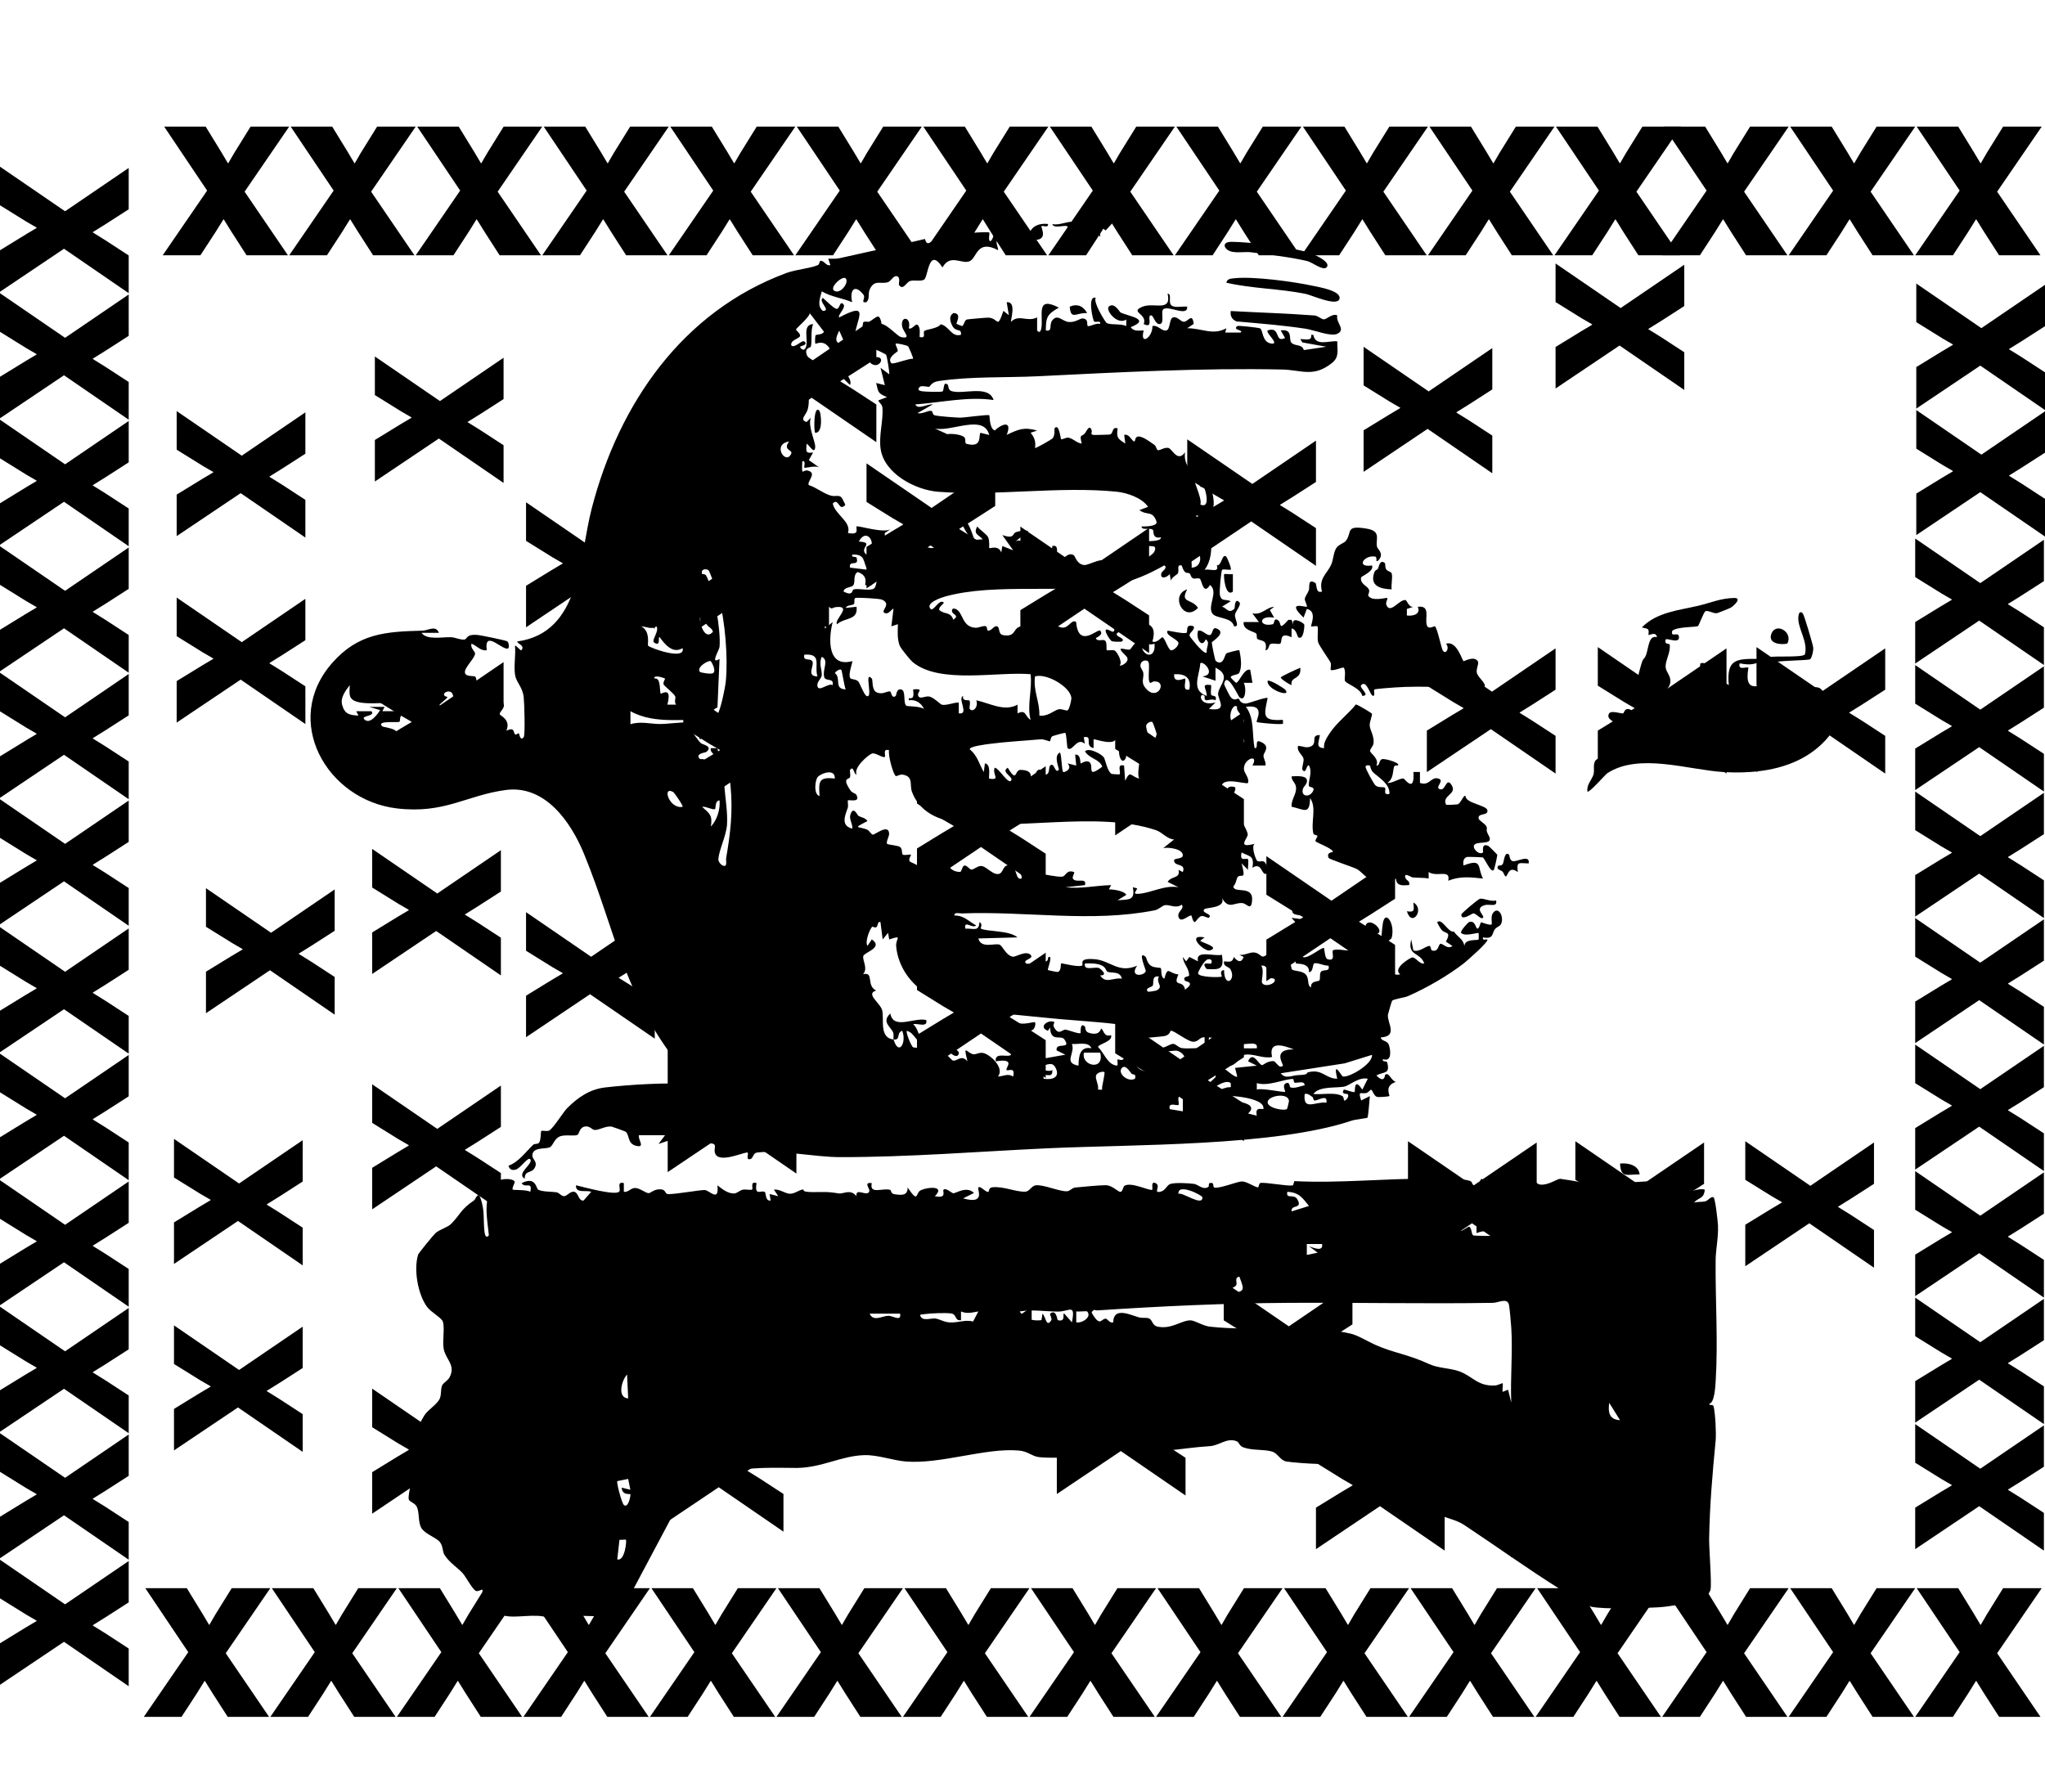 <?xml version="1.0" encoding="UTF-8"?>
<svg id="Layer_2" data-name="Layer 2" xmlns="http://www.w3.org/2000/svg" viewBox="0 0 617.76 541.43" class="svg">
  <g id="Layer_1-2" data-name="Layer 1">
    <g>
      <g id="c8HZdA">
        <g class="svg">
          <path d="M216.7,226.04c.46,2.3,1.85,4.6,1.31,7.22-1.22.53-1.79-1.25-1.97-1.97-.17-.66.14-1.74-.15-2.78-.25-.91-1.46-1.29-1.17-2.47h1.98Z"/>
          <path d="M308.69,68.34c.58,3.84-2.65,1.88-3.29,2.26-1.59.95.51,4.57,0,6.28-1.72-.6-1.27-4.98-3.6-4.6-1.65.27,0,2.85-.34,3.28-6.27-3.27-6.28,2.1-8.41,3.28-2.29,1.28-5.93-2.4-8.34,1.96-4.25-6.46-4.27,2.79-5.54,3.67-.92.63-2.92.05-4.19.41s-2.12,3.05-3.43,1.19c-.15-.21.6-2.38-.65-2.63-1.08-.21-1.71,1.54-2.75,1.84-2.18.62-3.9-.84-5.32,1.93-.81,1.57.11,2.99-1.13,4.1-1.97.28-.03-1.21-.9-2.32-2.51-3.22-4.25-1.5-3.37,2.32-3.1-1.31-6.22-1.56-9.19-3.28-.44,1.91-1.58,4.34.33,5.9,2.72,0-1.57-2.85-.01-3.93.98.8,2.95,2.88,3.96,3.27,1.24.48,1.06-2.75,2.28-1.3.84.99-1.88,3.23-1.3,3.94,10.02-5.3,4.8.84,4.6,6.57,1.3.12.24-1.54.81-2.47.16-.25,1.02-.36,1.42-.88s.27-1.61.49-1.8c.44-.39,1.92.08,2.74-.11.44-.1,1.94-3.92,2.76.64,1.75.22,4.82,3.76,5.88,3.98,3.33.71.68-1.62.37-3-.79-3.59,2.84-3.26,1.96.35,1.18.56,2.17-2.13,2.96-.67.56,1.03.29,2.2.32,3.29,2.1.55.9-1.3,1.41-1.82.48-.48,4.05-.68,4.96-2.02,2.56.56,3.21,4,6.1,3.18.25-2.24-1.57-.5-2.69-2.89-.61-1.28-1-2.78.41-3.68,2.72.05.73,3.01.97,3.28.06.07,1.57.66,1.65.65.51-.03.72-1.81,1.44-1.98.42-.1,5.88-.58,6.48-.56,3.22.1,2.55,3.8,4.57-2.05l1.64,1.31-.65-3.93c3.13-.26,1.06,5.57,1.32,5.91,2.39-2.4,4.85.21,7.87-1.31v3.94c.81,1.06,1.2,0,1.32-.97.49-3.92-1.66-9.5,5.24-5.93-3.38,1.97-3.93,2.7-3.93,6.9,2.15.43.91-1.69,1.91-3,1.63-2.15,3.04.26,4.97.44,2.14.2,3.44-1.16,4.3-1.07,2.07.23.9,2.29,1.63,2.32.84.04,2.43-1,3.6-.67.21-1.23-1.26-.31-1.84-.76-.31-.24-2.16-7.94.53-7.12-.98,1.12,2.85,7.32,3.26,7.59,1.03.68,4.42.14,5.94.95v-1.97c-2.8,1.79-6.4-2.94-5.25-3.94,1.62-1.41,3.28,1.67,3.47,1.77,2.42,1.22,9.41,1.97,3.11,4.47.96,1.37,2.49,1,3.93.99-1.26,4.8,2.77,2.11,2.63-1.32,1.59-.47,2.88,1.68,4.24,1.31,1.22-.33.8-3.61,2.01-3.94,1.3-.36,2.28,1.33,3.27,1.33,1.3,0,2.52-2.9,2.96.64l-1.97,1.31c4.4-.04,7.75,2.28,11.83,0l-.33,1.31h4.6c1.21-.82-2.57-.67-.98-1.97.26-.22,6.07.46,6.77.64,1.1.27.57,4.16,3.4,4.63,3,.49-1.76-3.3-.98-3.95,4.05-1.37,1.94,3.92,5.26,2.29l-1.32-2.29c3.77-.56,2.37,2.71,3.19,3.65,1.13,1.29,3.16.3,3.8,2.29l6.8-1.01-7.23-1.3-.65-.99c1.53-.08,3.6.75,3.3-1.31h.64c.65,3.59,4.62,1.72,7.24,1.96-.05,2.7.73,4.7-1.64,6.58-5.6,4.42-9.07,2.07-15.09,1.94-24.12-.52-49.38.84-73.6,2.03-9.73.48-20.48,0-30.1,1.46-2.34.36-2.43,1.6-2.89,1.73-.35.1-2.3-.51-2.84.07-.91.97.05,1.19.97,1.31.97.12,5.24.23,5.9.04.61-.17.1-3.42,1.66-2.01.16.14,0,1.52,1.07,1.88,3.46,1.16,11.22-2.04,12.74,2.71-7.58-1.14-15.93.75-23.65,1.33.72,1.78,3.93-.3,5.25,0l-4.59,2.62c1.37.39,3.07-.82,4.18-.68.42.05.32,1.11.91,1.31.96.33,6.4.71,7.72.74s8.58-1.04,8.88-.71c.17.18-.02,4,1.64,4.58,2.41-2.2,5.32-2.96,3.62,1.33,3.58-1.66,5.11-2.45,9.2-1.3l-1.97.66c1.16,1.47,1.6,2.65,1.32,4.59.19.24,5.13-2.65,5.32-2.89.83-1.06.45-2.84.59-3.03,1.34-1.72,1.8,3.17,1.98,3.29.27.19,1.5-.59,2.19-.47,1.48.25,2.52,1.64,4.04,1.79-.79-3.06-.02-1.97.91-3.06.56-.65,1.33-2.86,2.05-1.05.34.85-.76,1.49.99,1.51.57,0,4.33-.09,4.55-.15,1.2-.33.45-2.43,2.35-1.85-.47,2.87.13,3.18,2.31,4.59l-.34-2.61c1.52-.4,2.11,1.6,2.96,1.96.44.19.19-.86.79-1.3,1.13-.83,3.97,1.39,5.4,2.37.55.38.61,1.55,1.09,1.59.68.05,1.84-.91,3.09-.69,1.16.2,2.74,4.53,5.06,1.33-.78,4.44,4.2,8.67,1.98,1.32h2.62c-.11,1.29.31,3-.09,4.19-.3.89-1.57.9-1.74,1.17-.86,1.4,2.56,7.07,1.84,9.09,2.76,1.24,1.94-3,1.29-4.8-.27-.73-1.52-.29-1.29-.79.16-.34,1.02-.75,1.17-1.47.7-3.22-1.28-3.9,3.43-3.46-.29,1.14-1.81,1.67-2.29,2.63-1.32,2.67.71,2.19,1.21,4,1.25,4.49.5,8.51-4.84,7.17.98,2.22,1.96,4.17,4.59,2.62.46,2.01-1.54,2.57-1.98,4.26l1.98.34c.17,3.2.02,6.56-1.97,9.19,2.07-.26,4.39,1.01,3.68-1.31,1.54.2,1.53-3.78,2.88-2.62.18.15,1.67,3.63,1.33,3.93-.66.13-2.29-.25-2.6.03s-.88,6.56-.69,7.53c.45,2.24,1.7,1.19,3.28,1.97l-2.62,1.63c1.41.38,2.05,2.39,3.78.55.09-.1-.02-3.45,1.47-1.85.67.72-1.2,2.76-1.33,3.67-.2,1.39,1.67,3.82-.31,3.56-.68-2.91-5.53-2.18-6.59-3.93-1.46-2.41,1.99-6.44-.65-8.54-2.07,3.26-2.44-1.35-3.06-1.86-.46-.38-1.48.07-2-.12-.82-.31-.7-1.22-1.19-1.56-.54-.38-1.36.67-2.31-2.37-1.7-.31-.64,1.3-1.16,2.46-.06.14-1.99,1.25-2.12,2.13l-.33-1.97c-1.03,1.19-2.94,1.6-2.55-.24.14-.66,2.1-1.56.91-2.4-4.59,2.59-9.33,4.76-14.63,5.74-16.06,2.97-36.24-.56-51.54,3.66-.95.26-6.08,1.88-4.46,3.74.85.98,2.58-3.07,3.94-1.96.38.31-1.53,1.28-1.32,2.28,1.67,1.49,3.37.4,4.27,2.96,1.9-1.32.01-1.44-.32-2.3-.31-.8.17-1.3.97-.97,2.45,1,1.82,5.42,6.01,5.7,1.02.07,2.17-.66,3.11-.49.51.1.33,1.38.75,1.38,1.12-.02,1.75-1.55,2.61-1.34,1.13.27.22,2.38,1.96,2.68,4.23.73,2.64-2.63,5.92-2.7,2.15-.05.03,3.48,1.98,2.65.85-.36,2.92-3.09,4.27-3.61-1.09-1.73-2.24-.28-3.59-.32-1.62-.05,2.47-4.98,5.57-1.33l-.66-2.29c2.2-1.74,1.86,4.27,3.11,4.95,3.04,1.63,3.74-2.43,5.41-1.33.68,8.25,6.55,1.9,7.25,2.62,1.24,1.27-1.37,2.17-1.31,2.29.63,1.32,2.39-.06,2.98.95.46.78.12,2.43.34,2.64.28.26,1.7-.24,2.43.17.67.38,2.45,3.43,1.47,4.46.36.38,3.57-1.25,1.89-2.88-3.63-3.5-.26-1.69,1.12-1.9.52-.08,1.75-3.16,3.56-2.45-.49,4.42,4.44,5.89,3.95.66-2.68.99-2.76-1.57-3.69-1.88s-2.25.12-3.17-.13c-1.05-.29-3.4-2.02-4.3-1.27-1.38,1.13,2.72,1.52,1.31,2.62-.17.13-2.67.13-3.14-.14-.54-.31-3.41-4.75-.47-3.14,1.9,1.04.95-.73,1.71-1.24.39-.26,4.67,2.56,4.54-2.04,4.32,1.17,8.3.61,6.57,6.57,1.23.62,2.79-1.3,2.96-1.3.78.02,1.73,3.71,2.64,3.93.82.2,2.43-1.43,2.26-2.23-.25-1.15-4.2-2.34-3.25-3.68,1.56.19,4.15.91,5.57.69.8-.13-.58-2.96,2.31-2,.39,1.27-1.45,1.84-1.26,2.86.04.24,1.75,2.29,2.18,2.79.29.34,2.5,2.9,3.01,2.23-.24-1.58,1.18-3-.33-3.94-1.11,2.81-3.05-.1-2.29-2.63,1.27-.36,2.59,1.55,3.59,1.31.93-.22.58-2.52,1.98-1.97,3.3,1.29-1.36,3.86-1.43,4.22-.05.28.95,5.38,1.18,5.56,2.33,1.86,2.69-1.83,3.2-2.23.32-.25,3.81-1.13,3.95-.99.43,2.06.88,4.77.01,6.77-.36.81-2.61.61-2.62,1.45,0,.12,1.51,1.63,1.63,1.63.88.02,2.38-4.5,4.27-3.93l.66,3.94h-2.63c.89,1.49.55,6.08-1.34,4.31-.3-.28-3.85-8.09-4.58-3.96-.04.22,1.66,3.62,1.96,3.97,1.18,1.38,2,.27,2.5.5.14.06.27,1.4,2.05,1.44.85.02,6.21-2.11,6.63-1.65-1.14,5.33-1.71,6.97,4.6,6.57.09,1.59.22,1.16-.99,1.28-.83.08-6.65-.39-6.9-.63-.38-.35,2.99-5.46-3.28-4.59,2.7,3.56,1.77,8.31,2.64,12.47,1.37.26-.15-2.66,1.63-1.96,3.43,1.34,1.1,3.24,1.05,4.23-.05.88.81,1.96.6,2.99h-3.94c2.07-3.65-2.61-2.1-2.58.99.01,1.35,1.68,2.65,1.27,4.26-.75.72-9.46-2.8-7.88,2.63,1.97.02,1.2-2.17,3.94-1.31.59,1.24-1.8,3.27-1.31,3.93.11.15,2.87.35,3.22,1.75.21.84-.63,1.9-.45,3.02s2.26,4.28,2.37,5.55c.09,1.14-3.54,4.39,2.08,2.84-1.13.8.37,4.83.77,5.15,1.02.82,2.81-1.64,3.18,3.71-2.05,1.39-1.46-3.61-4.6-1.63.57-3.7-.7-3.29-3.28-4.6-.73,3.02,1.44,1.53,1.89,2.01.35.38-.07,2.44.06,3.24l-1.96-1.96c1.43,5.34.05,3.05-1.14,4.07-.38.33-.57,2.24-1.33,2.84.06,2.43,6.36-.67,5.6,4.73-.38,2.69-1.54.5-2.87.36-2.51-.26-4.08,2.07-6.17-1.49,1.17,3.02-4.69,2.8-5.27,3.29-1.37,1.17,2.67,1.44,1.31,2.62-.25.22-1.5-.64-2.22-.51-.88.16-1.74,1.82-2.05,1.82-.59,0-.91-1.89-1-1.95-.64-.44-3.35,2.65-3.93.31-.4-1.62,1.98-2.36.98-3.61-1.75,1.28-3.68-.11-5.09.15-.81.15-1.83,1.31-3.07,1.55-19.16,3.79-38.84.18-58.2.94-.79.03-2.44-.5-2.29.65,2.81-.12,4.27,1.74,6.56,2.97-1.11,1.15-3.75-1.84-3.28.98,2.35-.15,4.17,1.05,4.26-1.96,1.12.43.3,1.86.38,1.91,1.73,1.03,8.59.48,11.12,2.69l-11.82.32c.82,3.31,5.34,1.18,6.55,1.95.86.54,1.83,3.13,3.8,3.56.93.2,3.96-1.99,5.42-.56,1.27,1.25-2.73,1.46-1.31,2.62.39.32,5.25-.35,6.09-.68s.08-1.54,1.13-1.28c.4.91-.88,3.71-.65,3.93.1.11,2.77.62,2.91.59,1.19-.25.9-2.42,1.04-2.56.22-.22,4.37,1.08,6.2.7,1.03-.21-1.57-2.46,3.96-2,4.78.39,7.17,4.41,12.82,1.96-2.48,3.59,2.2,3.17,2.63,1.62.07-.26-2.68-6.59-.01-4.25.18.16.42,1.95,1.61,2.68,1.04.64,2.71.48,2.92.69.34.33-.18,2.67,1.07,3.2,1.13-4.11,1.22-1.58,4.27-1.3-1.89,4.14,1.45,1.37,1.98,4.59,3.31-2.27.14-2.47.02-2.65-.99-1.4,1.21-1.27,1.22-1.57.05-2.25-1.81-3.64-1.9-5.64l.99,1.32.98-1.32,2.62,1.32c-.9-3.61,4.78-1.41,7.23-1.98.67,4.35-.5,4.54-4.62,4.3-2.06-2.54,1.05-1.36,1.33-1.67.37-.41.32-1.52-.94-1.27-1.17.24-2.99,3.8-2.99,4.23-.01,1.19,6.48,1.33,7.21.98.09-.04-1.01-1.78.65-1.96.03,5.58,3.69,3.08,1.98-.13-.56-1.05-2.33-.82-1.97-2.5,1.72.13,2.44.4,2.95-1.32,1.11,1.44,2.25,1.91,2.96,0l-1.31-.66c1.44.23,3.01-.74,4.3-.71,1.49.04,2.08,1.14,2.72,1.24.8.13,1.56-1.1,2.54-1.23.5-.07,5.06,2.6,5.53,3.02.7.64.49,1.74.83,2.1.56.59,2.96.31,4.11,1.49,1.24,1.29.31,3.43,1.64,3.93-.22-2.02,2.12-1.69,2.5-2.1s-.02-1.82.43-2.53c.66-1.03,2.89.18,2.34-1.93-1.36.08-2.94-.9-4.23-.72-.68.1-.27,2.66-1.68,2.68.24-2.94-3.69-2.41-3.92-2.65-.31-.32.59-4.18-1.34-4.91-.16-.31,2.56-.37,1.31-1.63-.23-.23-1.57.53-1.3-.65,2.25-.74,3.86-2.93,3.93-5.26l-1.64,1.31-2.3-2.62,4.61.65.32-1.32c.69,1.98,2.93.64,2.3,3.3.15.2,4.22-2,2.66,1.67-.84,1.98-.87.55-2.55-.18-.59-.26-1.74,0-2-.28-.46-.47.54-2.1-.73-1.88.1,3.47-.35,6.55-1.32,9.85,1.66.83,5.91-3.21,6.56-2.62.1.7.28,3.06.99,3.29,2.7.88,1.18-2.11,1.66-2.61.66-.68,4.42.14,4.57-.03,1.24-1.34-2.71-1.39-1.31-2.62.8-.7,2.74,1.23,3.63,1.31,1.22.11,2.6-1.01,3.84-.61,1.08.35.73,2.73,3.04,1.93,1.03-2.84.89-5.58,1.32-8.22.7-4.25,3.83.17,2.64,4.46-.16.57-2.98,1.52-2.64,4.72.15,1.41,1.8,2.21,2.56,3.39,1.08,1.68-.14,3.48,2.71,2.86-2.54-1.72,3.02-5.04,3.61-5.09,1.03-.09,2.24,2.16,3.62,1.8-1.3-3.55-5.18-2.13-3.94-7.22l.65,3.28c1.77.7,3.72-1.36,4.92-1.34.31,0,.41,1.29.66,1.36,2.13.63,1.85-1.82,2.64-2,.66-.15,2.07,1.81,3.59.66l-1.97-1.31c1.72-3.27-.11-2.19-1.32-3.57-.35-.39-1.41-2.23-1.3-2.33,1.44-1.34,3.29,3.26,5.02,2.86,1.18,1.68,2.79,2.17,3.19,4.37.01-2.3,3.91-1.6,4.27-1.98.07-.07.06-1.89,0-1.96-.18-.2-4.17,1.15-5.25-.01-.47-.51,2.15-3.24,2.35-3.3,2.01-.64,1.96,1.99,2.58,1.98.54,0,.83-1.73,1.06-1.89.13-.09,2.76,1.07,3.21.59.19-.2-.33-2.34.32-3.3,1.64-2.44,3.48.9,2.56,3.12-.33.79-1.27.94-1.8,1.55-1.09,1.26-.31,3.23-3.7,2.58-.28,1.17,1.12.43,1.31.66.52.62-6.2,6.47-7.01,7.11-4.81,3.76-11.36,7.53-16.95,9.98-1.1.48-4.44.89-4.82,1.43-.13.18-1.23,4.01-1.25,4.23-.24,2.41,3.18,6.51-2.16,6.81.2,1.27,2.01.77,2.5,2.41.57,1.88.76,5.05-1.85,4.16-.28,1.08,1.13.3,1.32,1.08.88,3.56-1.02,2.61-3.29,3.84,2.57,2.65,2.53-.14,2.68-.24,1.18-.8,1.7,1.76,3.21,2.21-3.63,1.11-1.75,4.08-1.96,4.27-.14.13-3.28.41-3.78.23-1.01-.37-1.32-2.17-1.8-2.17-.1,0-.72.83-1.44,1.02-1.44.37-2.57-.98-1.51,2.24l2.62-1.31c-.08.99-.49,6.27-.71,6.51-.16.18-3.61.51-4.71.88-23.32,7.86-66.14,7.16-92.15,8.38-20.74.97-41.62,2.68-62.46,2.66-7.66-.01-17.76-2.22-24.96-1.4-1.69.19-1.03,2.13-2.6,2.03-.77-.05-.07-1.69-.34-1.98-.46-.51-8.15,3.25-9.71.52-1.18-2.07,2.08-3.99-4.39-3.12-1.23.17-2.97.53-4.47.76-.69.11-1.32,1.16-1.47,1.17-.97.04-1.18-2.99-.99-3.93l-5.91,1.96,1.96-2.62h-7.88c-.38,1.12,1.78,3.56-.33,3.29-3.4-.44-2.3-3.43-3.8-4.42-.18-.12-3.92-1.46-4.14-1.49-1.87-.25-3.83,1.16-5.19,1.01-.67-.08-1.35-1.14-2.6-1.06-1.94.13-1.97,2.25-2.46,2.53-.88.51-3.5-.12-5.17.42-1.93.63-2.16,2.82-3.23,3.34-1.41.68-5.35-.2-5.27,2.61.03,1.08,1.86,1.92.56,3.84-1.02,1.5-2.91.5-2.86,3.07-2.79-1.57,2.8-4.57,1.64-5.91-.69-.79-2.96,2.81-4.42,3.17-1.12.27-1.81-.08-2.14-1.19,3.12-1.14,5.16-4.15,7.49-6.36.37-.35,1.4-.08,1.77-.62.62-.91.44-3.32.65-3.51.3-.27,1.71.24,2.43-.17,1.22-.7,4.28-5.64,5.41-6.76,3.28-3.26,6.79-5.69,11.5-6.24,6.98-.81,19.13-1.61,25.91-.95.54.05,1.99.79,1.35-.69-.4-.91-3.58-3.4-4.57-4.63-17.06-21.11-19.36-40.46-29.09-64.22-3.96-9.68-11.75-20.96-23.66-19.37s-18.45,7.26-32.85,5.57c-21.21-2.48-34.97-26.53-19.55-44,7.88-8.93,16.18-9.43,27.26-9.71,1.7-.04,4-1.77,4.94.65h-5.26c1.54,2.25,6.16,1.25,8.86,1.33,1.31.04,2.63.77,3.98.72,1.12-.04.37-1.64,3.92-1.42,1.07.07,8.76,1.67,9.14,1.94.56.4.55,1.84.38,2.03-1.32,1.39-7.46-6.09-6.57.67-1.87.27-3.01-1.38-4.59-1.98-.49,1.21,1.06,2.33,1.06,2.95.01,1.44-3.45,4.4-3.04,5.91.34,1.22,2.67.72,3.15,1.13.31.26.33,2.5,1.12,2.48.24,0,2.19-2.02,4.27-.64-1.23,5.22-.67,2.9,1.65,4.56,3.47,2.5.06,3.92.31,4.95.09.37,3.48,1.66,1.98,4.94,2.7-1.25,1.96.58,2.75,1.18.17.13.86-.51,1.07-.36.08.06.36,2.49,1.43,1.14.5-.63.19-10.67,0-12.16-.38-3.04-2.25-4.44-2.6-6.6-.44-2.69.24-6.05-.03-8.84.26-.36,1.69,1.66,1.96,1.31,1.13-1.44-1.17-1.84-1.3-2.62,19.29-2.65,18.65-25.29,22.53-40.23,8.19-31.58,27.39-59.53,58.95-71.15,2.67-.98,7.24-1.38,9.37-2.34.54-.25.43-1.31.82-1.3,1.26.04,1.58,1.64,2.95,1.33l-.65-1.96c1.15,0,2.32.1,3.46-.16,8.59-1.95,17.2-3.75,25.75-5.8.81,2.8,1.77.16,3.97-.03,1.23-.11,4.14.89,4.28.73.21-.25-.44-1.89.36-2.02,1.39-.23,10.44-1.01,10.81-.62.28.3-.48,2.33.32,2.63,1.21-.6,1.3-4.34,1.66-4.6.32-.23,6.68.51,7.86,0ZM255.47,84.11c-.99-1.06-5.75,3.39-2.94,3.94,1.77.35,3.97-2.84,2.94-3.94ZM246.38,101.29c.27-.32,2.08-.05,2.51-1.08l-4.26-5.57c-.24,1.34-4.18,4.58-4.17,4.91,0,.3,1.37,1.18,1.22,1.95-.17.85-3.12,1.21-2.63,2.98,1.22.65,3.25-1.87,3.94-1.31,1.37,1.13-1.42,1.36-1.31,1.64.27.64,1.1,1.33,1.65.34,1.19-2.14-1.3-7.01,2.29-7.24-.79,2.08-.25,4.99-.66,6.78-.11.46-2.38.38-.98,3.07,1.29,2.47,8.65,2.3,7.22-1.29-1.78-4.47-4.69-2.42-4.91-2.65-.09-.09-.13-2.25.11-2.53ZM258.19,107.69c-.21-.15-1.67-2.65-2.56-3.04l-2.12-4.76c-1.98,3.94-.06,3.09.53,5.06.32,1.07-.17,2.56.26,3.35.19.34,2.41.96,2.39,1.77,0,.28-1.21,1.04-1.23,1.98s2,2.61,1.32,4.27c-1.9-1.82-4.55-3.91-1.97-6.25-3.12-1.35-3.24,3.67-2.52,5.82.63,1.86,4.06.65,1.2,5.03-3.48-4.2-5.42.22-9.18-1.31.04,1.34.06,2.67-.29,3.99-.52,1.95-2.66,3.15-.38,3.9l1.32-1.31c-1.04,2.42,1.42,7.35,1.3,8.88-.2,2.51-1.92-.85-2.6-.99-.11,2.2-.5,2.98,1.97,2.63l-1.3,2.3,3.27,2.3c-1.05-.84-4.45.19-4.59.01-.3-.36.64-2.18-.65-1.98-.24,4.95.11,2.5,1.54,2.81,3.21.69-.32,3.4.43,4.41,2.34.75,4.02,2.31,6.44,3.11,2.03.67,3.03-.85,4.08,1.81.26.65,1.05,1.17-.35,1.66-1.08.38-1.46-2.7-2.94-.99.76,3.41,5.71,5.48,4.59,8.87,3.85.77,2.21-1.51,2.63-1.97.36-.39,8.59,2.35,10.51.66l-1.97,1.31c-.38,1.46,1.63,2.6,1.72,3.61.07.87-1.49,3.19-1.06,3.6.31.3,3.24-.37,2.64,2.64.59,0,.98.36,1.3-.39.6-1.44.6-4.53.67-6.18,2.07.04,2.12,3.09,4.59,2.62.15-.14-1.3-3.66-1.46-3.79-.46-.37-4.01-.44-4.45-2.47s3.78-1.44,4.46-.84c.23.2.45,2.33,1.43,3.51,1.99,2.41,6.9,3.84,6.12-.83-.23-1.37.66-1.29,1.11-.83.67.69.26,5.65,3.29,5.25-.49-4.01,0-3.47,2.96-5.25.33,2.29.27,3.18,2.95,3.28.76-1.87-3.7-5.89-2.62-7.22,1.38-1.7,3.11,4.98,3.37,5.16.51.36,1.8-.02,2.54.09-1.12-1.45-3.03-1.52-1.65-3.93.72,1.05,2.83,2.29,3.28,3.29.51,1.13.22,3.13.34,3.28.13.17,2.77-1.07,3.62,1.3l.32-1.96,3.28,1.31-3.28-4.6c3.86,1.25,2.89-.41,4.07-.87s2.52-.5,3.81-.44l-3.94,3.28c2.33-1.45,3.05,2.22,5.91,1.97l.98-2.62c2.38,1.89,3.8,4.05,3.63,7.22l.65-5.25c2.6-.69.7,3.79,1.32,4.6,2.02-.1,3.2-2.98,5.13-1.83.48.29.9,2.76,3.17,2.98,1.4.14,6.86-3.22,6.14-.18-.28,1.19-2.74.42-2.62,1.65,3.3,1.36,16.53-2.86,17.71-5.61,1.27-2.95-3.27-.28-2.6-2.92.38-.31,4.45.14,4.6-1.31-2.94.57-2.04-2.05-2.55-2.33-1.19-.67-3.26.36-3.36-.96.73.02,5.08.09,4.5-1.54-1.22-3.41-2.8-1.64-5.15-3.39l2.62-.99c-1.82-2.73-6.33-4.26-9.53-4.58-17.22-1.72-36.49,1.38-53.9.02-6.9-.54-16.22-5.47-17.35-12.88-.62-4.07.84-8.66.54-12.48-.09-1.14-.95-1.36-1.24-2.25l2.62-.98c-2.77-1.17-2.59-1.39-3.28-4.27l2.63.65-1.31-5.25,2.62,1.97c.18-.24-.65-5.52-.96-5.94-.14-.19-4.12-2.1-4.29-1.94-.11.1-1.03,2.61,0,2.97,5.11-1.57,2.22,4.26-.63,1.28-.68-.71-.93-2.8-1.64-2.87-.46-.05-2.54,1.42-2.88,1.18ZM274.35,104.66c-.41-.39-3.55-1.04-3.76-.83-.27.25.73,1.64.58,2.26-.06.27-3.41,1.97-1.9,3.64.45.49,5.4-1.56,6.56-1.32.16-.18-1.34-3.62-1.49-3.76ZM242.98,111.04c1.02-1.11-2.19-3.9-2.95-4.58-1.69,1.2-1.92,3.35-2.3,5.22l2.62.68-.65-2.62c1.06-.48,2.6,2.04,3.28,1.3ZM250.22,117.61c-.45-4.23-2.13-4.66-5.92-3.27.14,4.22,2.44,3.73,5.92,3.27ZM298.83,131.42c-1.65-6.48-11.49-.82-16.42-1.96l3.75,1.71c1.37-.21,3.98.06,5.06.85.74.55.03,1.87.76,2.07,4.98,1.37,3.51-2.8,4.23-3.33l2.62.66ZM238.39,133.39c-5.36.79-.92,7.43.65,3.6.44-1.07-2.69-1.02-.65-3.6ZM259.42,163.61c5.06.34-.17,1.88,2.3,3.94,3.75-2.5.37-8.74-2.3-3.94ZM359.95,171.49c3.09.02,3.48-4.27.97-5.25-1.83-.71-.67,4.51-.97,5.25ZM262.04,172.15c-1.43-2.53-.52-4.79-4.6-4.59-.3,1.08,1.16.39,1.33.97.84,2.92-2.47.41-1.99,2.96l5.26.65ZM213.99,172.25c-.71-.49-2.44-.39-1.87,1.21.5-.04,1,.03,1.25.53,2.34,4.51,4.44,16.4,3.99,21.44-.09,1.04-2.99,5.48,0,3.66l-.63,14.65c-2.05.79-2.28,2.85-.36,2.43,1.1-.24,2.74-8.75,2.88-10.27.71-7.37-.22-18.15-2.08-25.35-.28-1.09-2.81-8.07-3.18-8.32ZM261.38,176.75c-.21-.17,1.16-2.78-2.3-3.93-1.48.9-.62,2.94-1.29,3.95-.56.85-2.73.48-2.98,1.94,3.01,1.58,2.46-.49,3.07-.64,1.62-.39,4.95.57,6.17-.29.79-.55,1.53-5.1-.7-4.31v3.29c-.55-.09-1.8.14-1.98,0ZM269.92,183.98c-.27-.37-1.29,1.49-2.28,1.32-2.43-.44,2.13-2.63-1.2-4.13-.77-.35-7.39-.69-7.98-.52-.68.2-.13,1.43-.5,1.84-.46.52-1.99.16-2.49,1.17l3.28-.33c.48,4.19-3.36,3.1-5.9,5.26-.98-1.23,4.25-5.25.4-5.22-2.68.02-1.19,1.46-3.81-.9-3.24-2.92-2.92.52-1.66,1.38.49.33,3-.09,1.77,1.44-.06.08-1.27-.18-1.33.37-.08.77,1.05,3.1,1.01,4.24l2.31-1.98c-1.32,5.15-1.61,13.86,5.91,11.83.24.21-1.38,4.04-.57,5.17.27.37,1.7.23,2.38.95.47.49,1.62,3.76,2.47,4.39,2.25,1.07-.89-7.94,1.63-5.25.38.41-.13,3.46,1.48,4.17,1.83.81,2.99-.43,4.04-.28.39.06.41,2.36,1.7,1.36.24-.19.16-2.27,1.65-1.96,1.58.32.45,4.22,1.63,4.96.23.15,4.15.08,5.28.94-.84-1.82-2.56-2.95-4.6-2.63v-.64c1.82.28,1.36-1.26,1.31-2.64,3.37-.34,1.32.72,1.46,1.65.25,1.6,2.15.29,3.29.48,1.57.25,3.45,2.5,4.1,2.54,1.72.12,3.26-.7,4.94-.72v3.28c3.31.52-.54-4.6,1.31-5.25-.39,1.73,1.62,1.1,1.88,1.38.46.49-.12,2.31.1,2.56,1.11,1.21,2.73-.85,1.97-2.64,4.08.88,8.52,3.54,12.48,1.32v2.63c2.7-1.26,2.1.84,3.94,1.97-1.15-4.55.57-9.11,0-13.8-10.08-.86-27.27,3.07-35.53-3.58-.74-.6-3.74-4.25-4.05-5.14-.76-2.2-.52-4.14-.51-6.39l-1.96.65.64-5.26ZM213.7,188.96c-.69-.82-1.18-2.02-2.25-2.35-.12,1.85,1.49,7.08,3.92,4.27-.26-1.05-1.23-1.39-1.67-1.92ZM198.3,189.24c-1.65,1.05-2.86.07-4.59,0,2.81,1.42,1.88,5.51,2.04,5.8.36.66,11.49,4.67,10.44.77-2.88,1.81-5.28-1.04-6.9-3.28-.7-.41.53,3-1.64,1.64-1.07-.67,1.63-3.43.65-4.93ZM246.93,204.35c-1.01-3.39,1.51-6.94-3.94-6.56-.54,2.09,1.6.98,2.35,1.92.9,1.13-1.98,4.66,1.58,4.64ZM251.53,206.98c.48-2.26-2.17-1.06-2.53-2.36-.67-2.4,1.55-5.07-.74-6.18-1.02,1.93.12,4.13-.02,5.56-.11,1.16-1.57,1.93-1.31,3.3.37,1.91,3.21-1.04,4.6-.32ZM214.71,199.76c-.58-.41-4.49,1.8-3.26,3.26.13.15,3.27.78,3.95.35,1.12-.7-.53-3.5-.69-3.61ZM346.78,199.77c-.84-.55-2.24-.08-2.28,1.29-.02.87.77,1.41.88,2.29.22,1.73-1,2.9,1.07,4.98,3.39,3.4,6.26-2.6,2.19-2.46-.4.01-1.08.54-1.18.47-1.03-.69.16-6.01-.69-6.56ZM363.24,204.36c4.39-.45.18-4.98-.66-3.95-.19,3.64-2.98,8.12,1.96,9.85,0-2.36-2.03-3.72,1.32-3.29.09.93-.2,1.98-.01,2.86.15.7,1.96-.03,1.32,1.74-.85-.53-2.46.09-2.87-.02-.65-.19-.31-1.17-.42-1.28-1.72-1.59-1.99,3.41,3.29,1.96l-1.97,1.96c6.14.89,2.53-2.9,2.78-4.78.34-2.54,4.17-5.27-.8-7.69v3.94s-3.94-1.3-3.94-1.3ZM254.15,202.38c-.37-.4-1.65.4-1.96.98,2.07,1.47-.45,4.76,3.27,4.93-.41-.95-1.11-5.68-1.31-5.91ZM359.29,208.29c.63-3.55-1.25-4.79-4.59-4.59-.31,3.06,3.12,1.14,3.28,1.31.5.57-1.12,3.98,1.32,3.28ZM200.91,205.04c-.09-.14-3.51-1.38-3.25-.04,2.18-.44,1.46,4.14,1.97,4.61,2.87-1.48,2.57.84,1.97,3.28h2.63c-.65-.78-.06-1.99-.24-2.47-.3-.79-3.18-3.1-3.43-3.46-.47-.71.42-1.81.35-1.92ZM313.96,216.18c2.51.4,4.39-1.53,5.76-1.87,1.05-.26,2.42.58,2.82.28.51-.37,1.2-3.2,1.09-3.9-.55-3.33-7.55-7.37-10.98-6.33-.56,4.51,1.46,7.57,1.32,11.82ZM132.6,218.15c1.83-1.97-4.1-5.42-5.73-5.76-4.97-1.03-15.94,1.14-19.74-.63-2.08-.97-1.45-2.81-1.48-4.77-1.43,1.9-2.85,3.81-2.3,5.93.74,2.81,2.17,3.14,4.94,3.27l-.67-1.3h4.6c1.35,1.65-3.8,1.22-1.96,2.62,1.66,1.26,3.8-1.77,4.59-2.96l-3.28-.98h4.6s-.67,1.3-.67,1.3h3.62s-.33-1.3-.33-1.3h5.91c.54,2.35-2.57.99-3.94,1.32l1.32.98c-1.58-.02-1.08,1.86-1.39,2.19-.35.36-7.29-.51-5.19,1.42.14.13,2.7.44,3.77,1.11,1.39.88.75,2.05,3.11,2.22,3.05.22,1.03-3.19,2.65-3.31,1.91-.14.16,4.43.33,4.58,3.14.04,2.21-1.56,2.98-3.23,1.05-2.3,1.8-.64.31-4.65l3.93,1.97ZM135.05,215.7c.51,1.44-1.71,4.11.83,4.1.73-.52.98-7.2,1.04-8.89.13-3.9-5-1.02-1.7-.32-.55.84-2.29,1.89-2.62,2.64-.07.16,2.35,2.19,2.45,2.48ZM373.74,213.55c-1.68-1.72-4.06,6.18.93,5.18,3.32-.67-1.8-3.83-.93-5.18ZM216.05,231.29c.46.89-.08,4.33,1.65,5.25l.33-2.62c2.2.68.69,2.39.79,3.61.28,3.51,1.04,8.17.8,11.6s-2.38,7.55-2.62,10.38c-.07.81.78,1.77,1.37,2,1.49.6.85-1.49.99-2.27,1.3-7.55,2.06-13.96,1.33-21.73-.65-6.87-3.01-13.31-4.71-19.93-8.42-.7-17.94,1.54-25.53-2.71v3.94c2.94-.97,6.09-.08,8.84-.07,2.42.01,6.23-.59,8.57-.46,7,.4,7.58.03,9.3,6.89.09.37-.44.82-.43.87l-2.96-4.59-2.29,1.96c-1.24-1.93,3.13-2.78,1.96-3.94-.17-.16-4.47.39-4.59.99-.08.39,2.42,3.68,2.84,4.05.51.45,3.92.95,1.58,2.73-.15.11-3.55.47-1.81,2.08.16.15,1.49-.54,3.55,1.73.32.35,1.03.2,1.05.25ZM348.11,218.15c-.5-.37-1.71.35-1.86,1.05-.23,1.08,1.86,5.37.57,7.49.9-.37,2.57-4.42,2.59-4.93,0-.26-1.14-3.5-1.29-3.61ZM322.5,226.04c-.17-.16-.34-4.27-.67-4.61-.14-.14-3.78.9-3.95,1.01-.52.34-.53,1.38-.73,1.53-.11.09-1.81-.7-2.84-.61-4.88.45-10.39.73-15.15,1.36-1.18.15-6.24.75-6.23,1.64,2.41,2.02,2.76,4.33,4.26,6.9l.33-2.62c2.04.23,1.01,4.3,1.31,4.6,3.6.56.82-1.24,1.64-3.29,1.23-.01,3.98,4.98,4.93,3.93,1.04-1.14-3.28-2.56-.98-3.93,2.96,4.86,1.96.61,3.87.65,4.54.09,2.63,2.86,3.03,3.29,3.81.61.14-1.69,2.31-3.29,1.19-.48.97,1.23,1.3,1.33,2.53.74,1.69-2.05,2.31-2.64,1.27-1.2,1.38,2.62,2.62,1.31.24-.25-1.79-4.27.33-5.25.58.96.47,5.36.99,5.91.17.18,2.97-.79,1.31-2.62l2.62.65-.32-3.29c1.77-.23,1.49,2.5,1.64,2.64.12.11,1.68-1.12,2.65-.39,1.54,1.16-1.1,5.15,3.91,1.37-.95-2.37-3.82-2.33-5.25-4.61,1.21-1.3,5.13.88,5.72,1.83.51.82,1,4.1,2.31,4.96.1.07,2.41.23,2.47.12.44-.82-1.01-3.2,1.32-2.63l.33,4.59c1.67-3.41,1.51-1.32,4.27-.66-.77-1.09.2-5.08,0-5.25-.51-.45-3.33.54-2.64-3.95-2.19-.47-.98,1.51-1.4,2.87-.25.81-1,1.44-1.57.43-1.12-2.01.06-5.35-1.31-7.24.52,4.04-6.61.98-6.89,1.31v2.63c-2.98-.66.04-3.88-2.96-3.29l.32,1.97c-2.52-2.13-3.76,2.72-5.25,1.32ZM375.72,223.42c-.22-.24-3.69-.9-3.94-.66l.66,3.28c.64.1,4.27-1.54,3.28-2.62ZM371.02,226.14c-.38-.61-2.7-1.05-3.19.23-.07.19,2.54.25.66,2.95h2.62c-.12-.89.31-2.52-.09-3.17ZM268.61,226.69c-2.1-.72-.98,1.65-1.31,1.97-.53.5-2.97-1.44-3.96-.98-1.35.61-5.52,4.32-4.58,6.24-.75.44-.87-2.88-1.96-1.31-.16.23.19,1.48-.01,2.16-.26.86-2.61-.02.11,4.02.5.74,1.59,1.01,1.7,1.19,1.64,2.7-2.18,1.54-2.46,1.83-.16.17.18,1.57-.04,2.23-.72,2.14-2.32,5.39,1.35,6.31.19-1.38-.98-2.81-.58-4.15.87-2.94,2.19.11,2.36.22.86.57,2.16.58,2.82,1.64-4.86,2.52-2.64,1.44-.02,2.64.63.29,1.15,1.44,1.65,1.46.66.03,4.84-3.44,4.91-.24.02.77-.99,2.49-.62,3.01.23.31,3.24.44,3.96,1s.45,1.97.72,2.21c.49.45,2.22-.13,2.55.09.12.08-.9,1.4-.4,1.99.36.43,2.43.89,3.4,2.12.19.24-.39,1.32.62,1.79,1.37.64.69-1.32,1.4-2.01.26-.25,4.87-2.65,5.15-2.58.75.17.82,3.9,4.65,3.88.52,0,.61-1.76,1.29-1.91.74-.17,1.44,1.07,2.09,1.2.73.15,2-1.32,3.28-1.04,1.55.33,3.28,2.73,5.05,2.36,1.59-.33,1.03-3.31,3.89-2.52,1.42.39,1.19,4.31,2.75,3.96.87-.2-.52-1.95-.32-2.63,3.18-.09,5.77-.78,5.26,3.28,2.15.63.98-1.67,1.31-1.98.23-.22,4.68.92,6.28.71,1.13-.15,1.22-2.25,3.58-1.37.24.19-.7,1.49-.37,1.98.99,1.5,4.27-.55,3.65,1.95l-5.91.65c4.72.54,9.1-.53,13.8-.65l-.67,1.3c1.3-.04,4.7.45,5.26,1.65l-2.63,1.63c3.42-.27,5.4.11,4.6-3.93l1.3.32c-.12.77-1.62,1.78.34,1.67,3.73-.21,8-2.76,12.15-1.99l-3.28-1.63c1.24-1.91,3.94-.92,3.29-3.63l1.3.67c1.07-2.9-2.71-1.46-2.63-3.61.02-.56,2.5-.34,2.62-1.32.25-2.09-4.42-2.66-5.9-2.31l3.28-2.61c-2.13-.12-3.6-2.17-5.43-2.79-18.08-6.12-43.65.62-62.28-2.77-5.18-.94-9.68-3.85-11.49-8.88-.77-2.13.57-4.56-2.77-5.15-.79-.14-1.89.54-2.07.45-.82-.43-2.45-6.43-2.05-7.81ZM354.03,229.97c-5.03.02-.11,2.96-1.97,5.91,5.26-.91,2.02-2.53,1.97-5.91ZM252.18,235.23c.15-2.92-3.52-1.89-4.98-.67-1.06.88-1.49,5.56.38,5.93-.33-4.38-.24-5.87,4.6-5.26ZM215.32,234.65c-.48-.41-2.94.1-3.87-.07-.67,2.45,2.63.8,3.28,1.32.13.1-1.29,3.33.33,3.27,1.47-.06.58-4.23.26-4.51ZM203.43,239.33c-3.56-2.08-1.32,5.15,2.75,4.44.32-.31-2.53-4.31-2.75-4.44ZM214.74,249.69c1.89-1.87,2.89-5.34,2.62-7.88-1.45.1-1.1,2.4-1.34,2.6-.54.46-2.94-.93-3.91-.63,2.23,1.98,3.19,2.53,2.63,5.91ZM269.93,314.08c-.14-.47.16-1.36-.13-2.14-.62-1.67-3.64-3.12-.85-5.74.89,5.06,7.3,1.08,10.84,1.97.67,2.53-3.14.75-3.94,1.32,1.17.72,1.77,3.45,2.14,3.8.65.62,2.43-.84,1.8,2.1-3.05.28-3.4-3.55-5.91-3.94-.11,1.01,1.42,4.6,1.94,4.96.24.16,5.57.37,5.82.21.55-.36.62-2.74,3.4-1.89.1-1.08-1.44-.75-1.96-1.64-1.03-1.76,3.18-1.01,2.98,1.61.33,1.39,3.96,2.47,3.58,3.64-.81,2.53-4.38-2.53-5.57-2.29-.8.16-1.37,2.28-1,2.62.15.13,1.98-.17,2.82.13.92.33,1.51,1.58,2.09,1.64,1.28.13,2.49-1.92,4.28.21-1.43-5.65-.1-2.45,1.73-2.14.83.14,1.82-.64,3.03-.38,2.15.47,6.52,4.52,4.45,7.11,1.72-.08,2.96-1.02,4.59,0,.72-3.08-1.5-1.55-1.97-1.97-.57-.52,3.12-3.62-3.28-2.63-.43-2.96,3.75-.99,4.6-1.98.32-.37-1.82-1.51-1.31-2.62h2.62s0,3.28,0,3.28l4.59-1.31-.65,2.62,11.16-1.98-2.63-1.31c-.44-2.66,4.64-.04,2.34-3.32-1.05-1.49-4.16,1.01-4.31-3.58l-.66.99c-3.14-1.2.28-3.61,1.98-2.62.06.03-.49.78-.24,1.3,1.45,3.03,2.58.85,3.57.97s4.14,1.43,4.56,1.01c.1-.1-.29-3.4,1.3-1.97.16.14-.01,1.51,1.07,1.87,3.62,1.21,3.67-1.33,3.87-1.22.82.46.77,2.67,2.96,1.97.63,1.99-3.91,2.66-3.93,3.61,1.83,1.71,2.86,5.27,5.58,5.58.69.08.06-1.42.37-1.9.06-.09,1.6.79,1.9-.46.22-.95-1.31-1.94.35-2.88.33,1.21,2.5,2.33,2.78,2.8.37.63-.01,1.67.37,2.24,3.06,4.52,9.49.06,13.6-1.11.17,1.16,1.35,4.55,2.16,5.08.54.36,4.88,1.03,5.07.83.26-.26.09-1.81-.64-2.31-1.15-.79-4.36-.04-4.62-.31s.69-5.48-3.1-6.48c-.46-.12-7.12.67-7.44.87-1.44.88,1.22,3.52-.94,2.97s-1.14-1.39-1.43-1.94c-.53-1-3.11-2.97-.47-3.89,2.44-.85,1.87,1.12,3.16,1.29,3.24.43,4.84-1.36,5.96-1.36.86,0,1.65,1.16,2.66,1.28,2.2.28,4.63-.13,6.87.03v-3.29c-1.52-.14-1.86,1.48-3.56,1.33s-5.44-3.26-6.62-3.33c-.22-.01-.22,1.2-1.76,1.59-1,.25-8.73.85-9.44.76-.9-.12-3.08-2.01-4.27-2.54-.86-.38-2.02,1.4-.64-1.75-7.49-.91-15.1-1.24-22.6-2.05-10.14-1.08-25.58-1.91-34.5-6.9-5.28-2.95-9.2-8.37-9.78-14.56-.23-2.44,2.2-3.52-2.11-2.12l-.33-1.98-1.64,1.97-.67-5.25c-1.03-.22-.57,1.08-1.29,1.59-.31.22-1.12-.28-1.23-.15-.77.87-2.22,4.5-1.41,5.78l1.32-1.97c3.64,2.49-2.26,3.88-2.57,5.03-.34,1.24,1.51,3.73-.07,5.48,3.45-.79.81,3.39,3.95,4.94-3.37,1.02,1.33,3.75,1.84,6.05.62,2.78-.97,8.27,3.42,8.74,1.59,5.22,4.02.84,2.62-2.63-1.92.63-.31,2.87-2.62,2.63ZM334.48,293.54c-.35-.2-.4-1.29-1.71-1.88-1.5-.67-3.4-.62-5.01-.58-.53,2.32,2.55,1,4.11,1.34.41.09,3.14,2.36.48,2.27,1.64,2.68,3.95.56,6.57.98-.63-2.48-3.34-1.5-4.44-2.14ZM384.9,295.7c-.12-.13-1.17-.04-1.6-.67-.71-1.04-.03-3.58-2.32-3.28,1.07,1.42-.12,4.57.31,5.26.92,1.47,4.73-.07,3.62-1.3ZM350.09,295.03c-2.39-.33-1.35,1.95-1.92,2.83-.21.33-2.56.72-1.36,1.76.1.09,2.38-.27,2.63-.41,2.23-1.28-.38-2.08.65-4.18ZM374.17,314.34c-3.24-.98-5.68-.47-8.97-.91-.51,5.92,2.25,3.4,5.59,3.29,2.95-.1,5.92.07,8.86,0,.53-2.41-3.16-.95-4.79-1.33-.45-.1-.51-.98-.69-1.04ZM329.72,316.71c-.94-2.16-4.01-1.1-5.91-1.31,1.1,2.84-2.73,5.7,1.97,6.56.13-2.86.31-5.88,3.95-5.26ZM367.18,321.97c.36.16,1.19,0,1.91.36.92.47,4.1,3.49,4.66,2.92l-.66-2.62,6.57-.67-2.63-1.31c1.43-3.42,3.22,1.14,4.26,1.16.25,0,1.5-1.24,3.32-1.23.89,0,1.74,2.53,2.94,1.39.29-.28-3.48-5.06,3.29-4.92-3.14-1.23-7.72-2.73-6.56,2.29-2.67.59-5.74-1.12-8.22-.68-1.48.26-2.42,3.19-4.59,3.32l-.3-2.33c-1.06-.54-4.16-.72-4.5.67-.07.3.51,1.14.52,1.65-1.46-.65-4.06-1.24-4.46-1.47-.69-.4-.68-3.39-2.76-.82-.06,2.11,3.69,2.24,4.02,2.67,1.12,1.46.39,4.52-.08,6.19l3.29-3.1c.06-1.15,0-2.31-.01-3.47ZM332.35,318.02h-4.89c-1.04,4.02,6.32,5.69,4.89,0ZM414.48,318.69l-8.26,2.57-19.33,3c1.44,1.88,3.38.63,5.04.57,3.98-.15,2.28-.62,3.28-.88,4.26-1.1,5.23,1.98,8.75,1.95-1.43-5.96,1.25-.8,1.7-.68,1.7.47,9.03-3.68,8.81-6.54ZM315.27,325.91c2.55.42,5.07-.33,3.62-3.28-1.06-2.16-2.78-.62-3.86-.84-.64-.13-1.77-1.73-2.39-1.13-1.43,1.39,3.84,3.6,5.25,2.63.24,3.26-3.12-.05-2.62,2.62ZM341.81,324.36c-.52-.54-1.79-2.85-2.89-1.73-1.48,1.51,1.68,4.46,3.94,3.28.46-1.68-.61-1.09-1.05-1.55ZM333.66,323.94c-.42-.37-2.32.04-2.58,1.06s.92,2.9.61,4.19c1.75.14,1.08.06,1.28-1.01.12-.64.84-4.11.68-4.25ZM391,327.04c-.21-.11-.15-1.07-.45-1.06-2.73.02-7.41,2.33-10.89,1.25v1.97c1.2-.6,8.19.92,8.55.66.2-.15-1.1-2.06.34-2.62,1.25-.45.82,1.2,1.4,1.33,1.38.31,2.84-.44,4.17-.68-.08-1.63-2.46-.49-3.11-.83ZM413.17,325.92c-2.54-.65-5.54,1.98-6.9,2.32-2.45.6-7.64-.25-9.53,2.27,2.61.29,6.48-.66,8.77.65.59.34.26,1.53.76,1.33.54-.22,1.32-1.24.89-1.89-.16-.25-2.21.18-1.21-1.39.75-.04,2.9,1.03,3.28.66.17-.17-.33-4.65,2.3-.66l1.65-3.28ZM371.77,327.23c-1.95-1.68-7.85,3.3-7.87,4.27,0,.41,1.59,1.37,1.96.99.13-.14-.23-1.32.12-1.81.57-.78,3.72-1.96,4.78-2.16s1.17.46,1.01-1.29ZM396.5,331.45c-.77-.48-1.31-1.18-2.38-.93-.55,5.28,3.19,2.2,6.57,2.62.44-2.72-2.47-.62-3.56-.65-.43,0-.39-.89-.63-1.04ZM357.32,331.17c-2.33-.65-.89,2.24-1.3,2.63-.45.42-3.29-1.02-2.64,1.3l3.94.66v-4.59ZM381.63,335.11c.9-3.96-13.18-4.4-13.8-3.94-.55,2.27,3.2,1.1,4.85,1.38,2.64.45,7.3,1.19,4.34,3.86l2.62.67c-.29-1.91.07-2.26,1.98-1.98ZM388.78,335.03c.09-.08.61-2.19.6-2.37-.13-2.63-6.03-1.72-6.43.17s5,2.93,5.83,2.2Z"/>
          <path d="M154.94,359.42c.2.18,4.23-.03,5.25.66.76-3.4-1.58-.9-2.62-2.62,4.37-2.21,4.31,1.58,5.03,1.98,1.16.66,4.09.54,5.63.81.66.12,1.33,1.14,2.15,1.14,1.02,0,1.9-1.67,3.2-1.29,1.18.35,1.17,2.82,2.71,2.61l2.3-2.63c-1.53-.65-4.78.64-4.59-1.98,2.12.49,11.95,3.24,13.07,1.9.59-.7-.95-3.15,1.38-2.56v2.63c1.41.21,2.1-1.22,3.5-1.15s3.18,1.61,4.05,1.56c.45-.03,1.41-.95,2.65-1.11,2.85-.36,1.93,1.38,3.24,1.4,2.32.04,10.12-1.37,11.08-1.23,1.49.21,4.3,3.76,3.75-1.43,1.41,1.09,3.13,2.54,5.06,2.46.88-.04,1.56-.86,2.53-1.12.87-.23,2.49.23,2.89-.09s-.71-2.63,1.34-1.91c-.72,4.25,1.53,1.89,2.53,2.72.37.31.05,2.76,1.73,2.54l-.32-1.97,2.62.65-1.31-1.96c1.73-.29,3.35,1.23,4.93,1.23,1.39,0,3.01-1.35,3.91-1.28.42.03-.8.75,2.73.78s4.31-.21,7.92.39c1.6.27,3.52-1.49,5.46.84-.42-2.89,3.52.53,3.89-1.61.11-.66-1.86-2.76.72-2.32-.79,3.48,3.12,1.44,5.46,1.99.53.12.16,1.17,1.39,1.35,2.22.33,3.99.46,3.98-2.02,3.45,5.06,2.25,1.56,4.05.78,2.32-1.01,7.37-1.3,4.17,1.84,3.85.79,2.21-1.52,2.63-1.96.66-.7,2.55,1.08,2.95,1.08.89,0,4.01-2.3,6.24-.1l-3.28,1.64c7.01,1.97,4.15-2.77,4.6-3.28.58-.65,1.96,1.3,2.95,1.33.44.01-.03-1.24,1.27-1.4,3.21-.39,7.28,1.48,9.96,1.32,1.4-.08,1.79-1.78,3.23-1.93,2.29-.24,7.07,1.89,9.33,1.81.98-.03,1.56-1.05,2.52-1.13,2.59-.21,6.7-.69,9.19-.7,2.13-.01,3.8,2.2,4.57,2,.58-.15.75-1.61,1.12-1.83,2.15-1.29,7.8,1.75,8.41,1.17.2-.19-.56-2.69.98-1.97,1.73.82-.77,3.03,1.33,2.63,1.68-.32,1.95-1.83,2.96-2.3,1.28-.59,5.73-.32,7.41-.09,1.06.14,2.7,1.98,4.28.88.34-.24-.37-1.46,1.11-1.14.61.13.12,1.28.73,1.37,1.83.29,6.94-1.9,8.36-1.86s3.77,1.7,4.75,1.8c.29.03.23-1.2.72-1.32,1.37-.33,7.82.97,9.7.73.46-.06.35-1.31.67-1.3,13.72.69,27.32-.86,40.78-.72,1.8.02,4.46,1.22,6.06,1.14,1.95-.11,2.68-1.62,6.27-.43.7.23.31,1.78,2.12,1.29.52-.14.79-1.97,1.32-1.98.09,0,.75.94,1.5,1.12,1.64.41,3.43.36,5.07.85,1.23-.99-1.23-.42-.97-.99.74-1.67,2.85-.2,4.24-.3,1.9-.14,3.73-1.14,5.81-.67.56.12.48,1.64,2.16,1.75,2.37.16,4.99-1.78,5.86-1.76.29,0,4.94.76,5.61.9,1.26.26,2.76,1.72,2.93,1.71.16,0,1.18-1.07.98-1.3s-1.59.51-1.31-.66c2.15-.17,4.04.67,6.2.68,5.9.03,12.67-.92,18.46-.61,2.4.13,4.41,3.19,4.7,3.25,1.38.3,4.3-1.32,6.11-.69-.32,2.95-1.78,2.19-3.28,3.93,1.05-.35,2.32-.15,3.35-.39s1.66-1.56,2.57-1.25c.51.36,1.29,7.22,1.34,8.52.15,3.79-.68,7.17-.71,10.51-.11,11.93.75,24.41.03,36.17-.12,2.01-.34,6.89-1.98,7.23,0,.62,1.15,0,1.34.75.52,2.18.83,8.1.61,10.38-.96,10.01-1.79,19.42-1.96,29.58-.05,3.14.85,13.72.4,15.49-.22.88-1.78,2.69-2.1,3.96-4.55-.39-9.24,1.07-13.69,1.3-4.69.25-16.12.67-20.25-.18-.89-.18-7.88-4.36-9.24-5.21-9.84-6.15-19.44-13.09-29.13-19.5-2.67-1.77-6.21-2.11-8.72-3.77-1.01-.67-1.21-1.96-1.48-2.11-.77-.45-3.02.03-4.51-.42-1.86-.57-3.66-3.57-5.94-4.57-1.37-.6-6.9-1.42-7.12-1.76-.56-.84,1.56-3.78-1.17-4.47-2.01-.5-2.7,1.22-3.81,1.24-1.6.03-2.53-2.89-4.61-3.29-2.46-.47-4.79.75-7.21.7-1.87-.03-7.59-.43-9.19-.73-1.8-.34-2.51-2.45-4.24-2.98-2.43-.75-5.91-.27-8.63-1.25-1.4-.51-1.28-1.56-2.07-1.87-2.99-1.18-5.16,1.29-8.16,1.48-4.92.31-8.36.92-13.05,1.34-7.22.66-14.44-1.28-21.67-.64-3.59.32-3.2,1.68-4.42,2.17-1.85.73-10.42.76-12.63.41-2.08-.33-3.13-1.72-5.92-1.96-10.1-.88-23.53,4.19-34.2,3.31-3.75-.31-8.38-2.02-12.39-1.92-7.06.19-12.79,3.79-20.45,3.87-3.9.04-16.89-.59-19.42,1.66-.87.77-.44,2.17-.97,2.96-1.41,2.11-7.25.09-9.53.66v-5.25s-23.43,44.07-23.43,44.07c-7.02,1.65-14.6-.43-21.65,1.19-4-1.53-9.98.33-13.59-.73-1.46-.43-2.09-2.4-3.16-3.41-.57-.55-2.01-.55-2.63-1.31-.83-1.01-.46-2.89-.59-3.04-.18-.21-1.37.68-2,.34-1.1-.6-3.06-4.35-3.9-5.27-1.67-1.85-4.06-3.21-5.56-5.61-.66-1.06-.39-2.6-1.39-3.87-1.09-1.38-4.53-2.42-5.6-4.26s-.49-4.7-1.42-6.47c-.62-1.18-2.19-1.39-2.38-2.17-.37-1.48,1.55-7.89,1.7-9.98.45-6.31-.96-8.89,3.01-15.39,1.04-1.7,3.98-3.36,4.69-5.17.52-1.33.17-2.67.69-3.9.32-.74,1.7-1.44,2.21-2.39,2.01-3.75-1.15-5.4-1.74-8.61-.47-2.59.39-6.12-.27-8.27-.35-1.14-3.57-2.82-4.76-4.44-2.8-3.8-4.08-11.3-2.71-15.76.16-.52,4.68-6.02,5.28-6.55,1.26-1.1,3.68-1.71,4.74-2.81,2.81-2.88,2.83-4.33,6.91-7.08.4-.27,1.12-2.68,1.82-.88,1.51,3.88.86,6.82,1.32,10.47.12.96.5,2.03,1.31.97-.53-5.37-1.82-10.53,1.41-15.34,1.51-2.25,6.26-1.87,6.41-.77.04.29-.97,1.98-.59,2.31ZM356,360.73c.9-.83,7.4,4.01,7.22.99-.04-.62-7.61-4.45-7.22-.99ZM390.18,365.99l5.24-1.64c-2-2.48-3.03-4.13-6.55-4.27-.45,2.42,1.98.43,3.04,2.27,1.76,3.06-2.11,1.44-1.72,3.64ZM446.02,369.28c-1.96.54-5.43-.24-4.59,2.63l2.28-1.32c.98.25.7,2.48,1.4,2.67.5.14,7.84.24,8.14-.05.39-.38-.13-2.27-.98-2.61-1.6,1.4-4.22,1.09-6.24,1.95v-3.28ZM399.37,375.85h-4.6s0,3.28,0,3.28l3.28-.66-2.62-1.96c1.21.47,4.43,1.81,3.93-.65ZM371.12,390.96c4.92-.89,5-.75,3.27-5.25-1.68.31-.49,1.89-.97,2.6-.63.94-2.67.9-2.3,2.66ZM456.53,423.81c-.33-7.44.48-15.27,0-22.66-.09-1.32-.51-6.38-.75-7.13-.61-1.96-3.14-.43-4.8-.4-20.44.33-41.33-.12-61.76,0-19.43.12-38.31,1-57.73,2.28-.64.04-1.04-.59-1.75.64,2.66,4.61,2.78,1.88,4.27,1.86.56,0,1.18,1.48,2.28,1.1.05-4.78,5.09-2.26,7.75-1.5,1,.29,2.19.01,2.98.3,1.21.44.93,2.16,2.73,2.52,4.23.84,7.18-1.96,9.88-1.91,1.39.03,3.67,1.66,5.9,1.91,13.88,1.54,29.1-.97,42.56,2.12,2,.46,5.08,2.33,7.22,3.3,5.56,2.51,10.07,2.92,16.45,5.89,2.63,1.23,6.36,1.21,9.01,2.16,4.09,1.47,5.59,4.58,10.85,4.3.83-.04,2.22-.79,2.29-.69.21.3-.13,1.95.01,2.62l1.65-.66.97,3.95ZM323.81,399.51c1.15-5.89-.78-3.23-4.25-3.25-3.87-.02-7.63-.71-11.52-.04,1.45,2.27,4.01,2.98,6.57,2.62l.32-1.96c.98.96,1.15,4.4,2.66,1.97.28-.45-.57-1.8-.35-1.97,1.9-1.53,2.1,1.92,2.31,1.97,2.67.71,1.23-2.34,1.96-1.97l2.3,2.63ZM295.55,396.22c-1.94.3-3.32.8-5.25,0v2.63c-1.96.3-1.19-1.75-2.94-2.02-1.66-.25-6.29-.06-8.1.2-1.03.15-1.88-.01-.79,1.15.74.79,3.23.02,4.11.17,1.38.24,2.5,1.03,4.11,1.17,2.63.23,4.76-.93,7.25-.25l1.61-3.05ZM328.41,396.22c-.18-.18-2.57.11-3.29,0v3.29c1.89.34,4.79-1.73,3.29-3.28ZM271.9,396.88h-9.2c1.1,2.54,3.75.72,5.59.65,1.41-.05,4.08,1.92,3.61-.65ZM189.76,422.5l-.33-7.21c-1.52,1.49-3.17,6.98.33,7.21ZM489.39,429.07l-3.28-5.25c-.37,2.88-.03,5.06,3.28,5.25ZM190.42,450.1l-.66-3.29-3.28.67c-.32.29,1.33,6.67,1.99,7.22,1.39,1.15,2.11-3.14,1.96-3.28-.17-.15-2.51.42-2.63-1.97l2.62.65ZM189.1,465.21c-.14-.14-1.43.08-1.97,0l-.66,5.92c2.3.66,2.87-5.67,2.62-5.91Z"/>
          <path d="M513.7,200.41c.16-.16,1.63-.19,2.03.38.98,1.41,1.24,6.88,1.26,8.82,3.98,1.13.85-4.09,1.31-4.6.84-.92,2.37,1.6,1.98,2.62,1.26.02-.09-2.07,1.96-.65-.76-7.92,2.31-7.94,8.86-7.92.74,0,1.16-.2.99.68-2.44,1.17-3.92,1.17-6.56.67-.64,2.34,2.21.89,2.63,1.31-1.47,8.75,3.77,4.72,8.25,4.58,1.2-.04,7.13-.09,7.77-.01.43.05.34,1.23.85,1.34,1.29.3,2.92-.3,4.36.13.9.27,1.41,1.53,2.23,1.74,1.14.3,3.12-.93,4.98-.54.12.03,1.84,1.54,1.83,1.66-.02.26-1.5,4.29-1.73,4.84-6.45,14.92-21.04,18.69-36.08,17.79-10.62-.64-25.53-5.92-35.11.38-.54.36-5.54,6.07-5.96,5.54-.36-2.03,1.28-3.52,1.79-5.1.42-1.3-.17-2.92.5-4.1.73-1.27,4.19-1.87,4.32-2.37.43-1.66-1.55-4.57-.13-6.45.72-.95,4.29.51,2.39-2.36-.38-.58-3.48-1.53-2.31-3.27.63-.94,3.52.1,4.19.02.34-.04.61-2.96,3.69-.03-.45-5.23.23-9.22,1.62-14.15.85-3.02.82-1.77,1.48-3.12.95-1.95.76-6.54,3.48-5.73-.4-1.59-1.51-.85-2.62-.65.32-2.24-.21-1.78-1.98-2.3,4.53-4.63,11.16-5.16,17.1-6.56,3.59-.85,6.72-2.27,10.81-2.34,2.41-.04,0,2.29-1.03,2.92-.33.2-4.01,1.67-4.24,1.69-1.14.1-2.71-1.01-3.48-.57-.43.25-1.96,4.29-2.17,4.42-.71.43-6.18.16-7.78,1.43-.63,2.24,1.71.27,1.97,1.64.48,2.54-3.36.54-3.94.98-.65,1.7,1.12,1.11,1.18,1.62.31,2.29-1.27,4.61-1.24,6.62.03,1.61,1.54,2.51,1.44,4.57-.09,1.71-1.4,2.11-1.39,3.61l7.87-3.93c.47,1.41,2.06,2.64,1.82,4.32-.14.95-2.48.41-1.81,2.24h2.62c.32-1.69-.42-11.41,0-11.82ZM535.39,221.43l5.24-.32c-1.45-2.38-3.83-1.75-5.24.32Z"/>
          <path d="M414.42,215.62c.23.4-.71,2.38-.66,3.52.06,1.46,1.4,3.14,1.17,5.36-.11,1.08-1.15,1.79-1.05,2.43.12.72,2.82,2.28,1.92,4.35,1.11.14.62-1.59,1.71-1.93.69-.22,4.57.83,4.86,1.61.21.57-.89.12-1.12.47-.64,1.01-.03,3.76-2.17,5.1,1.5.19,3.61-1.41,4.88-1.33.35.02,3.45,4.71,3.01-1.96h1.97s0,3.29,0,3.29c2.97,1.05,3.25-1.98,5.58-1.31,2.14.62-1.54,2.85.67,3.27,1.51.29,1.71-3.79,3.3-1.33,1.84,2.85-3.05,3.11-1.66,5.94.08.16,3.31-.03,3.48-.08,1.01-.32,1.78-2.95,2.41-2.55-.11,2.19,6.25,2.78,6.58,4.27.42,1.89-3.04.72-2.62,2.61.12.55,2,1.58,2.33,2.32.48,1.08-.46.69.71,2.79,1.52,2.73-2.44,1.77-3.94,2.47-1.71.79.9,3.67,2.21,2.62.15-.12-.65-3.05,1.64-1.96.17.08,2.56,2.44,2.65,2.6.13.2-.86,4.43-1.01,4.62-.93,1.19-2.74-3.59-3.4-3.78-.23-.06-4.49-.19-4.72-.12-1.15.32-1.21,1.56-1.07,2.58,5.94-2.26,4.06.47,5.91,3.94-3.77-.41-6.97-.78-10.51.66.81-3.65-3.47-.95-5.91-2.63v1.97c-1.58-.33-3.46-.17-4.93-.35-.31-.04-2.94-1.84-1.99.35.23.54,1.4.78,1,1.97-1.9.11-3.81.41-3.95-1.97-1.37.75-2.05,2.42-3.93,1.98.05-1.21.12-2.52-.99-3.28-3.08,3.47-4.79-.49-6.96-1.6-1.19-.61-8.31-2.93-8.48-3.35-.78-1.94,1.49-1.52,1.31-1.96-.59-1.07-4.99-2.65-5.23-3.04s.52-1.17.54-1.57-1.08-.22-1.21-.76c-.85-3.47,1.09-7.84-1-10.73-.14,5.21-1.71,3.44-5.57,2.61-.22-1.99,1.38-3.66,1.35-5.6-.03-1.73-1.4-2.06-1.36-3.58,1.18-.02,4.24-.36,4.6,1.01.32,1.23-.95,1.95-1.18,2.76-.72,2.58,2.28,2.64,3.14.5.48-1.2-1.27-.87-1.35-1.39-.24-1.5,1.19-4.12.03-6.16-.79-.4-.81,2.84-1.96,1.31-.33-.44.51-2.47.32-3.37-.24-1.12-2.16-2.2-1.63-3.85,1.39.01,2.32.77,3.76.19,2.31-.93-.21-3.5,2.8-3.47-.15,1.83-1.54,3.9,1.31,3.94-.35-1.59,1-3.52,1.96-4.91,2.05-2.97,5.39-5.46,7.61-8.28.4-.03,4.68,2.53,4.82,2.77ZM413.82,231.3c-.12-.1-1.26-.25-1.31.33-.06.66,2.46,5.13,2.95,5.6.97.93,2.43.37,2.9.75s-.75,2.42,1.38,1.86c.06-3.13-3.08-4.75-4.98-6.54-.68-.64-.85-1.93-.94-2Z"/>
          <path d="M415.81,169.52c-.06-.04.16-1.27-.4-1.36-3.38-.57-5.96,3.43-.93,2.68.64,1.84-3.25,3.19-3.33,3.66-.31,1.95,1.84,2.47,2.37,3.59.34.72-.34,1.63-.22,1.83,1.17,1.99,5.48.52,5.78.77.22.18-.56,1.31-.31,1.99,1.14,3.13,3.91-1.69,5.83-1.38.41.07.99,2.3,2.36,2.03l-1.97.65v1.97c1.84.26,4.29-.37,3.29-2.62,3.97-.51,2.09,3.27,2.72,5.49.47,1.64,2.24.18,2.49.42.74.7,1.85,6.35,2.33,7.24.83,1.53,2.22-.69,1-1.98,3.16-1.13,4.87,4.94,5.27,5.25.18.14,3.1-1.72,4.3-.02.5.71-.5,2.2-.28,3.47.28,1.65,3.78,3.74,1.88,4.77-.57.31-1.48-.42-2.16-.23-1.03.29-1.43,1.81-2.65,1.74-1.96-.11-6-1.65-8.68-1.85-3.62-.26-9.49-.2-13.06.06-1.02.07-6.06.41-6.28.64-.31.32.38,1.79-.36,1.92-1.02-.13-1.87-4.94-3.61-3.28-.81.78,3.04,3.17.33,3.28-.5-2.4-4.78-3.55-5.24-4.56-.25-.55.4-2.93-.36-3.99-.28-.2-3.48,1.18-3.93.67-.16-.18.21-1.52-.02-2.13-.25-.67-3.45-5.06-3.79-6.22-.37-1.28.14-4.41-.2-4.76-.26-.27-1.71.13-1.91-.04-.23-.2,1.98-4.56-1.31-5.25l-.98,2.62c-5.56-5.31.74-3.02.97-3.28.26-.3-.63-1.66-.59-2.33.04-.74.89-1.71,1.22-2.67.3-.86-.44-3.72,1.95-2.19.54.35.02,3.33,2.02,2.59-1.07-3.97,1.52-5.34,2.76-8.08.7-1.56.68-3.68,1.55-5.03.77-1.19,2.36-1.44,2.97-2.29,1.89-2.6-.35-4.68,6.16-3.61,4.49.74,2.77,3.04,3.15,5.36.12.76,1.31,1.43,1.21,2.78-.06.77-.99,1.95-1.35,1.66Z"/>
          <path d="M403.97,95.27c-.53,2.29,2.74,4.28-.01,5.59-1.94.92-7.01-1.16-9.6-1.55-6.86-1.03-13.88-1.6-20.8-2.19-1.38-.53-1.99-1.66-1.77-3.15,8.39.46,16.88.71,25.26,1.34,1.12.08,2.03,1.1,2.78,1.17.94.09,2.56-1.88,4.15-1.2Z"/>
          <path d="M370.46,85.41c.25-1.2,1.29-1.22,2.27-1.33,5.88-.67,18.11,1.03,24.03,2.3,1.86.4,8.59,1.52,7.86,3.96-.71,2.35-8.45-1.2-10.25-1.56-7.96-1.61-16.08-1.56-23.91-3.37Z"/>
          <path d="M400.68,80.82c-1.04,1-4.42-1.6-5.64-1.91-4.82-1.18-11.95-2.01-17.03-2.68-1.86-.25-3.81.22-5.78-.16-2.41-.47-3.56-3.02-.14-3.01,5.33,0,19.11,1.74,24,3.5.86.31,6.27,2.66,4.6,4.27Z"/>
          <path d="M384.91,183.33l-1.31.98,1.31,2.3c-4.95-.88-4.7,3-.41,1.98.53-.13.23-1.94,1.39-1.32,1.55.82,0,3.73,3.3,0h.97s.65,1.96.65,1.96c-1.18-3.39,2.82-1.2,3.18-.57.12.22-.13,5.02-1.85,3.85-.14-.09-.65-2.63-1.98-2.62v2.63c-3.88-1.79-2.72,1.34-3.37,1.88-.52.44-2.19-.27-3.08.22-.41.23-.45,1.86-1.43,1.84.76-3.53-1.69-2.67-2.48-3.48-.29-.3-.02-1.25-.32-1.57-.56-.63-4.2-1.03-3.78-3.48h4.59s-1.97-2.63-1.97-2.63c2.93.61,4.09-1.79,6.57-1.97Z"/>
          <path d="M544.58,185.3c.39.37,3.08,9.43,3.16,10.34.08.99-.3,2.73-.86,3.49-.37.5-10.76.33-12.46,1.28-1.03-.62-1.24-1.51.05-1.87,1.59-.44,9.8.18,10.74-.79,1.11-3.86-2.33-8.06-1.95-11.46.1-.92.4-1.87,1.33-.99Z"/>
          <path d="M358.63,92.65c.23,3.18-5.41-.36-7.15.73-1,.63.45,4.21-1.07,4.52-1.4.28-1.94-2.53-2.62-2.61-1.6-.2.96,4.2-2.3,2.62,1.26-3.16-4.47-3.58-.32-5.26,3.45-1.39,8.8,1.75,7.55-3.94,1.47.17-.04,2.74,1.27,3.65.99.69,3.37.13,4.64.29Z"/>
          <path d="M418.4,170.2c.1.09-.07,1.28.41,1.9.4.53,1.44.59,1.6,1.17.34,1.28-.23,3.35-.01,4.79-3.32-.12-6.61-.96-5.32-4.93.34-1.05.93-.92,1.14-1.25.27-.43.6-3.16,2.19-1.69Z"/>
          <path d="M337.6,65.71l-3.61,3.92-1.64-1.29v3.29c-1.26-2.63-5.05-1.1-5.26-1.32-1.7-1.78,5.22-4.2,6.39-4.44,1.36-.28,2.74-.17,4.11-.15Z"/>
          <path d="M451.94,272.03c.51,2.23-1.95.97-3.48,1.45-3.29,1.02.18,3.14-.47,3.8s-2.02-1.35-2.95-1.33c-.32,0-3.68,2.47-3.6.35.01-.38,5.08-4.66,5.65-4.77,1.07-.2,3.38,1,4.85.5Z"/>
          <path d="M455.87,258.24c.17.16.08,1.64,1.06,1.93,1.23.35,5.33-2.23,4.86.69-3.03-.05-3.69-.73-3.29,2.63-2.82-2.17-3.04,1.31-3.61,1.3-.38,0-.65-1.15-1-1.46-.62-.55-2.09-.61-1.29-1.8.04-.06.95.11,1.33-.44.45-.66.5-4.16,1.94-2.85Z"/>
          <path d="M539.92,194.43c-1.84.46-5.63.08-4.93-2.57,1.11-4.2,6.82-1,4.93,2.57Z"/>
          <path d="M358.63,178.07c-2.28,4.27,1.38,2.69,3.27,5.58-4.38,4.62-8.55-3.97-3.27-5.58Z"/>
          <path d="M316.58,67.69c.21,1.29-1.63.35-1.98.65-.29.25,2.81,5.2-3.93,3.93.08-3.48,2.6-4.96,5.91-4.59Z"/>
          <path d="M495.3,354.82c-3.78-.08-5.69,1.29-5.91-3.28,2.3-.27,5.65.43,5.91,3.28Z"/>
          <path d="M392.8,201.73c.38,3.82-3.12,2.5-2.63,5.26-.73-.21-3.27-1.84-3.27-2.3,0-.33,5.07-2.62,5.9-2.95Z"/>
          <path d="M372.43,173.47v5.26c-2.3,1.87-2.89-5-2.62-5.26.17-.17,1.98.1,2.62,0Z"/>
          <path d="M322.5,70.31c-.16-.17.24-1.64-.04-1.9-.64-.61-4.24.84-4.56-.72,2.13.55,4.94-1.12,6.82-.61,2.4.65-1.05,4.45-2.22,3.24Z"/>
          <path d="M328.41,94.61c-3.19-.29-4.94,2.31-5.26-1.96,2.24-.98,4.11-.21,5.26,1.96Z"/>
          <path d="M393.31,273.45c.09.13-.42,2.42.15,3.17-4.61-.45-2.45-1.08-3.28-4.59.31-.31,3.02,1.25,3.14,1.42Z"/>
          <path d="M416.45,281.88c-.26.25-4.84.1-3.93-2.29.97-2.54,5.26,1,3.93,2.29Z"/>
          <path d="M363.89,283.21l-1.31.98c.25.61,6.11,1.9,2.95,2.95-1.73.57-7.48-5.06-1.64-3.93Z"/>
          <path d="M388.2,208.31c2.29,2.67-5.82,0-5.25-2.64.86-.35,5.06,2.41,5.25,2.64Z"/>
          <path d="M425,275.32c2.48.38,2.11-.39,1.98-2.63,3.54,1.93-.47,7.71-1.98,2.63Z"/>
          <path d="M247.58,124.19c.38.5,1.19,6.65-1.3,6.57-.5-.16-.51-8.96,1.3-6.57Z"/>
          <path d="M306.07,313.43l1.93-4.3c1.1.5,4.48-.47,4.63-.3.31.35.04,1.85-.65,2.3-.84.55-4.18.9-5.92,2.29-.1.08.18,1-.07,1.21-.63.52-5.79-1.61-4.53-2.52.33-.24,2.17.33,2.6-.06.48-.44-1.02-2.64,2-1.9-.91,1.41-2.3,2.33,0,3.28Z"/>
        </g>
      </g>
      <g>
        <path d="M7.94,491.61l3.12-1.86v-.11l-3.12-1.81-7.94-4.93v-11.66l19.66,13.47,19.22-13.09v12.49l-7.06,4.54-3.78,2.35v.11l3.78,2.35,7.06,4.6v11.39l-19.55-13.42-19.33,12.98v-12.54l7.94-4.87Z"/>
        <path d="M7.94,453.38l3.12-1.86v-.11l-3.12-1.81-7.94-4.93v-11.66l19.66,13.47,19.22-13.09v12.49l-7.06,4.54-3.78,2.35v.11l3.78,2.35,7.06,4.6v11.39l-19.55-13.42-19.33,12.98v-12.54l7.94-4.87Z"/>
        <path d="M7.94,415.16l3.12-1.86v-.11l-3.12-1.81-7.94-4.93v-11.66l19.66,13.47,19.22-13.09v12.49l-7.06,4.54-3.78,2.35v.11l3.78,2.35,7.06,4.6v11.39l-19.55-13.42-19.33,12.98v-12.54l7.94-4.87Z"/>
        <path d="M7.94,376.94l3.12-1.86v-.11l-3.12-1.81-7.94-4.93v-11.66l19.66,13.47,19.22-13.09v12.49l-7.06,4.54-3.78,2.35v.11l3.78,2.35,7.06,4.6v11.39l-19.55-13.42-19.33,12.98v-12.54l7.94-4.87Z"/>
        <path d="M60.5,420.8l3.12-1.86v-.11l-3.12-1.81-7.94-4.93v-11.66l19.66,13.47,19.22-13.09v12.49l-7.06,4.54-3.78,2.35v.11l3.78,2.35,7.06,4.6v11.39l-19.55-13.42-19.33,12.98v-12.54l7.94-4.87Z"/>
        <path d="M120.37,439.91l3.12-1.86v-.11l-3.12-1.81-7.94-4.93v-11.66l19.66,13.47,19.22-13.09v12.49l-7.06,4.54-3.78,2.35v.11l3.78,2.35,7.06,4.6v11.39l-19.55-13.42-19.33,12.98v-12.54l7.94-4.87Z"/>
        <path d="M166.05,392.01l3.12-1.86v-.11l-3.12-1.81-7.94-4.93v-11.66l19.66,13.47,19.22-13.09v12.49l-7.06,4.54-3.78,2.35v.11l3.78,2.35,7.06,4.6v11.39l-19.55-13.42-19.33,12.98v-12.54l7.94-4.87Z"/>
        <path d="M120.37,347.96l3.12-1.86v-.11l-3.12-1.81-7.94-4.93v-11.66l19.66,13.47,19.22-13.09v12.49l-7.06,4.54-3.78,2.35v.11l3.78,2.35,7.06,4.6v11.39l-19.55-13.42-19.33,12.98v-12.54l7.94-4.87Z"/>
        <path d="M70.16,288.71l3.12-1.86v-.11l-3.12-1.81-7.94-4.93v-11.66l19.66,13.47,19.22-13.09v12.49l-7.06,4.54-3.78,2.35v.11l3.78,2.35,7.06,4.6v11.39l-19.55-13.42-19.33,12.98v-12.54l7.94-4.87Z"/>
        <path d="M120.37,276.85l3.12-1.86v-.11l-3.12-1.81-7.94-4.93v-11.66l19.66,13.47,19.22-13.09v12.49l-7.06,4.54-3.78,2.35v.11l3.78,2.35,7.06,4.6v11.39l-19.55-13.42-19.33,12.98v-12.54l7.94-4.87Z"/>
        <path d="M166.85,295.96l3.12-1.86v-.11l-3.12-1.81-7.94-4.93v-11.66l19.66,13.47,19.22-13.09v12.49l-7.06,4.54-3.78,2.35v.11l3.78,2.35,7.06,4.6v11.39l-19.55-13.42-19.33,12.98v-12.54l7.94-4.87Z"/>
        <path d="M228.2,279.93l3.12-1.86v-.11l-3.12-1.81-7.94-4.93v-11.66l19.66,13.47,19.22-13.09v12.49l-7.06,4.54-3.78,2.35v.11l3.78,2.35,7.06,4.6v11.39l-19.55-13.42-19.33,12.98v-12.54l7.94-4.87Z"/>
        <path d="M214.35,228.54l3.12-1.86v-.11l-3.12-1.81-7.94-4.93v-11.66l19.66,13.47,19.22-13.09v12.49l-7.06,4.54-3.78,2.35v.11l3.78,2.35,7.06,4.6v11.39l-19.55-13.42-19.33,12.98v-12.54l7.94-4.87Z"/>
        <path d="M209.64,336.72l3.12-1.86v-.11l-3.12-1.81-7.94-4.93v-11.66l19.66,13.47,19.22-13.09v12.49l-7.06,4.54-3.78,2.35v.11l3.78,2.35,7.06,4.6v11.39l-19.55-13.42-19.33,12.98v-12.54l7.94-4.87Z"/>
        <path d="M228.75,397.69l3.12-1.86v-.11l-3.12-1.81-7.94-4.93v-11.66l19.66,13.47,19.22-13.09v12.49l-7.06,4.54-3.78,2.35v.11l3.78,2.35,7.06,4.6v11.39l-19.55-13.42-19.33,12.98v-12.54l7.94-4.87Z"/>
        <path d="M205.73,444.91l3.12-1.86v-.11l-3.12-1.81-7.94-4.93v-11.66l19.66,13.47,19.22-13.09v12.49l-7.06,4.54-3.78,2.35v.11l3.78,2.35,7.06,4.6v11.39l-19.55-13.42-19.33,12.98v-12.54l7.94-4.87Z"/>
        <path d="M219.49,172.22l3.12-1.86v-.11l-3.12-1.81-7.94-4.93v-11.66l19.66,13.47,19.22-13.09v12.49l-7.06,4.54-3.78,2.35v.11l3.78,2.35,7.06,4.6v11.39l-19.55-13.42-19.33,12.98v-12.54l7.94-4.87Z"/>
        <path d="M233.79,115.75l3.12-1.86v-.11l-3.12-1.81-7.94-4.93v-11.66l19.66,13.47,19.22-13.09v12.49l-7.06,4.54-3.78,2.35v.11l3.78,2.35,7.06,4.6v11.39l-19.55-13.42-19.33,12.98v-12.54l7.94-4.87Z"/>
        <path d="M269.7,160.36l3.12-1.86v-.11l-3.12-1.81-7.94-4.93v-11.66l19.66,13.47,19.22-13.09v12.49l-7.06,4.54-3.78,2.35v.11l3.78,2.35,7.06,4.6v11.39l-19.55-13.42-19.33,12.98v-12.54l7.94-4.87Z"/>
        <path d="M316.18,179.47l3.12-1.86v-.11l-3.12-1.81-7.94-4.93v-11.66l19.66,13.47,19.22-13.09v12.49l-7.06,4.54-3.78,2.35v.11l3.78,2.35,7.06,4.6v11.39l-19.55-13.42-19.33,12.98v-12.54l7.94-4.87Z"/>
        <path d="M366.59,153.11l3.12-1.86v-.11l-3.12-1.81-7.94-4.93v-11.66l19.66,13.47,19.22-13.09v12.49l-7.06,4.54-3.78,2.35v.11l3.78,2.35,7.06,4.6v11.39l-19.55-13.42-19.33,12.98v-12.54l7.94-4.87Z"/>
        <path d="M419.86,125.15l3.12-1.86v-.11l-3.12-1.81-7.94-4.93v-11.66l19.66,13.47,19.22-13.09v12.49l-7.06,4.54-3.78,2.35v.11l3.78,2.35,7.06,4.6v11.39l-19.55-13.42-19.33,12.98v-12.54l7.94-4.87Z"/>
        <path d="M477.85,99.97l3.12-1.86v-.11l-3.12-1.81-7.94-4.93v-11.66l19.66,13.47,19.22-13.09v12.49l-7.06,4.54-3.78,2.35v.11l3.78,2.35,7.06,4.6v11.39l-19.55-13.42-19.33,12.98v-12.54l7.94-4.87Z"/>
        <path d="M280.71,414.87l3.12-1.86v-.11l-3.12-1.81-7.94-4.93v-11.66l19.66,13.47,19.22-13.09v12.49l-7.06,4.54-3.78,2.35v.11l3.78,2.35,7.06,4.6v11.39l-19.55-13.42-19.33,12.98v-12.54l7.94-4.87Z"/>
        <path d="M327.19,433.98l3.12-1.86v-.11l-3.12-1.81-7.94-4.93v-11.66l19.66,13.47,19.22-13.09v12.49l-7.06,4.54-3.78,2.35v.11l3.78,2.35,7.06,4.6v11.39l-19.55-13.42-19.33,12.98v-12.54l7.94-4.87Z"/>
        <path d="M377.61,407.62l3.12-1.86v-.11l-3.12-1.81-7.94-4.93v-11.66l19.66,13.47,19.22-13.09v12.49l-7.06,4.54-3.78,2.35v.11l3.78,2.35,7.06,4.6v11.39l-19.55-13.42-19.33,12.98v-12.54l7.94-4.87Z"/>
        <path d="M405.47,450.63l3.12-1.86v-.11l-3.12-1.81-7.94-4.93v-11.66l19.66,13.47,19.22-13.09v12.49l-7.06,4.54-3.78,2.35v.11l3.78,2.35,7.06,4.6v11.39l-19.55-13.42-19.33,12.98v-12.54l7.94-4.87Z"/>
        <path d="M464.39,453.09l3.12-1.86v-.11l-3.12-1.81-7.94-4.93v-11.66l19.66,13.47,19.22-13.09v12.49l-7.06,4.54-3.78,2.35v.11l3.78,2.35,7.06,4.6v11.39l-19.55-13.42-19.33,12.98v-12.54l7.94-4.87Z"/>
        <path d="M433.27,365.16l3.12-1.86v-.11l-3.12-1.81-7.94-4.93v-11.66l19.66,13.47,19.22-13.09v12.49l-7.06,4.54-3.78,2.35v.11l3.78,2.35,7.06,4.6v11.39l-19.55-13.42-19.33,12.98v-12.54l7.94-4.87Z"/>
        <path d="M483.83,365.16l3.12-1.86v-.11l-3.12-1.81-7.94-4.93v-11.66l19.66,13.47,19.22-13.09v12.49l-7.06,4.54-3.78,2.35v.11l3.78,2.35,7.06,4.6v11.39l-19.55-13.42-19.33,12.98v-12.54l7.94-4.87Z"/>
        <path d="M535.16,365.16l3.12-1.86v-.11l-3.12-1.81-7.94-4.93v-11.66l19.66,13.47,19.22-13.09v12.49l-7.06,4.54-3.78,2.35v.11l3.78,2.35,7.06,4.6v11.39l-19.55-13.42-19.33,12.98v-12.54l7.94-4.87Z"/>
        <path d="M438.97,215.87l3.12-1.86v-.11l-3.12-1.81-7.94-4.93v-11.66l19.66,13.47,19.22-13.09v12.49l-7.06,4.54-3.78,2.35v.11l3.78,2.35,7.06,4.6v11.39l-19.55-13.42-19.33,12.98v-12.54l7.94-4.87Z"/>
        <path d="M490.61,215.87l3.12-1.86v-.11l-3.12-1.81-7.94-4.93v-11.66l19.66,13.47,19.22-13.09v12.49l-7.06,4.54-3.78,2.35v.11l3.78,2.35,7.06,4.6v11.39l-19.55-13.42-19.33,12.98v-12.54l7.94-4.87Z"/>
        <path d="M538.55,215.87l3.12-1.86v-.11l-3.12-1.81-7.94-4.93v-11.66l19.66,13.47,19.22-13.09v12.49l-7.06,4.54-3.78,2.35v.11l3.78,2.35,7.06,4.6v11.39l-19.55-13.42-19.33,12.98v-12.54l7.94-4.87Z"/>
        <path d="M60.5,364.46l3.12-1.86v-.11l-3.12-1.81-7.94-4.93v-11.66l19.66,13.47,19.22-13.09v12.49l-7.06,4.54-3.78,2.35v.11l3.78,2.35,7.06,4.6v11.39l-19.55-13.42-19.33,12.98v-12.54l7.94-4.87Z"/>
        <path d="M61.31,200.91l3.12-1.86v-.11l-3.12-1.81-7.94-4.93v-11.66l19.66,13.47,19.22-13.09v12.49l-7.06,4.54-3.78,2.35v.11l3.78,2.35,7.06,4.6v11.39l-19.55-13.42-19.33,12.98v-12.54l7.94-4.87Z"/>
        <path d="M121.18,220.02l3.12-1.86v-.11l-3.12-1.81-7.94-4.93v-11.66l19.66,13.47,19.22-13.09v12.49l-7.06,4.54-3.78,2.35v.11l3.78,2.35,7.06,4.6v11.39l-19.55-13.42-19.33,12.98v-12.54l7.94-4.87Z"/>
        <path d="M166.85,172.12l3.12-1.86v-.11l-3.12-1.81-7.94-4.93v-11.66l19.66,13.47,19.22-13.09v12.49l-7.06,4.54-3.78,2.35v.11l3.78,2.35,7.06,4.6v11.39l-19.55-13.42-19.33,12.98v-12.54l7.94-4.87Z"/>
        <path d="M121.18,128.07l3.12-1.86v-.11l-3.12-1.81-7.94-4.93v-11.66l19.66,13.47,19.22-13.09v12.49l-7.06,4.54-3.78,2.35v.11l3.78,2.35,7.06,4.6v11.39l-19.55-13.42-19.33,12.98v-12.54l7.94-4.87Z"/>
        <path d="M61.31,144.57l3.12-1.86v-.11l-3.12-1.81-7.94-4.93v-11.66l19.66,13.47,19.22-13.09v12.49l-7.06,4.54-3.78,2.35v.11l3.78,2.35,7.06,4.6v11.39l-19.55-13.42-19.33,12.98v-12.54l7.94-4.87Z"/>
        <path d="M284.95,307.82l3.12-1.86v-.11l-3.12-1.81-7.94-4.93v-11.66l19.66,13.47,19.22-13.09v12.49l-7.06,4.54-3.78,2.35v.11l3.78,2.35,7.06,4.6v11.39l-19.55-13.42-19.33,12.98v-12.54l7.94-4.87Z"/>
        <path d="M344.82,326.93l3.12-1.86v-.11l-3.12-1.81-7.94-4.93v-11.66l19.66,13.47,19.22-13.09v12.49l-7.06,4.54-3.78,2.35v.11l3.78,2.35,7.06,4.6v11.39l-19.55-13.42-19.33,12.98v-12.54l7.94-4.87Z"/>
        <path d="M390.49,279.03l3.12-1.86v-.11l-3.12-1.81-7.94-4.93v-11.66l19.66,13.47,19.22-13.09v12.49l-7.06,4.54-3.78,2.35v.11l3.78,2.35,7.06,4.6v11.39l-19.55-13.42-19.33,12.98v-12.54l7.94-4.87Z"/>
        <path d="M344.82,234.98l3.12-1.86v-.11l-3.12-1.81-7.94-4.93v-11.66l19.66,13.47,19.22-13.09v12.49l-7.06,4.54-3.78,2.35v.11l3.78,2.35,7.06,4.6v11.39l-19.55-13.42-19.33,12.98v-12.54l7.94-4.87Z"/>
        <path d="M284.95,251.48l3.12-1.86v-.11l-3.12-1.81-7.94-4.93v-11.66l19.66,13.47,19.22-13.09v12.49l-7.06,4.54-3.78,2.35v.11l3.78,2.35,7.06,4.6v11.39l-19.55-13.42-19.33,12.98v-12.54l7.94-4.87Z"/>
        <path d="M586.49,450.63l3.12-1.86v-.11l-3.12-1.81-7.94-4.93v-11.66l19.66,13.47,19.22-13.09v12.49l-7.06,4.54-3.78,2.35v.11l3.78,2.35,7.06,4.6v11.39l-19.55-13.42-19.33,12.98v-12.54l7.94-4.87Z"/>
        <path d="M586.49,412.41l3.12-1.86v-.11l-3.12-1.81-7.94-4.93v-11.66l19.66,13.47,19.22-13.09v12.49l-7.06,4.54-3.78,2.35v.11l3.78,2.35,7.06,4.6v11.39l-19.55-13.42-19.33,12.98v-12.54l7.94-4.87Z"/>
        <path d="M586.49,374.19l3.12-1.86v-.11l-3.12-1.81-7.94-4.93v-11.66l19.66,13.47,19.22-13.09v12.49l-7.06,4.54-3.78,2.35v.11l3.78,2.35,7.06,4.6v11.39l-19.55-13.42-19.33,12.98v-12.54l7.94-4.87Z"/>
        <path d="M586.49,335.96l3.12-1.86v-.11l-3.12-1.81-7.94-4.93v-11.66l19.66,13.47,19.22-13.09v12.49l-7.06,4.54-3.78,2.35v.11l3.78,2.35,7.06,4.6v11.39l-19.55-13.42-19.33,12.98v-12.54l7.94-4.87Z"/>
        <path d="M586.49,297.74l3.12-1.86v-.11l-3.12-1.81-7.94-4.93v-11.66l19.66,13.47,19.22-13.09v12.49l-7.06,4.54-3.78,2.35v.11l3.78,2.35,7.06,4.6v11.39l-19.55-13.42-19.33,12.98v-12.54l7.94-4.87Z"/>
        <path d="M586.49,259.52l3.12-1.86v-.11l-3.12-1.81-7.94-4.93v-11.66l19.66,13.47,19.22-13.09v12.49l-7.06,4.54-3.78,2.35v.11l3.78,2.35,7.06,4.6v11.39l-19.55-13.42-19.33,12.98v-12.54l7.94-4.87Z"/>
        <path d="M586.49,221.3l3.12-1.86v-.11l-3.12-1.81-7.94-4.93v-11.66l19.66,13.47,19.22-13.09v12.49l-7.06,4.54-3.78,2.35v.11l3.78,2.35,7.06,4.6v11.39l-19.55-13.42-19.33,12.98v-12.54l7.94-4.87Z"/>
        <path d="M586.49,183.07l3.12-1.86v-.11l-3.12-1.81-7.94-4.93v-11.66l19.66,13.47,19.22-13.09v12.49l-7.06,4.54-3.78,2.35v.11l3.78,2.35,7.06,4.6v11.39l-19.55-13.42-19.33,12.98v-12.54l7.94-4.87Z"/>
        <path d="M586.82,144.26l3.12-1.86v-.11l-3.12-1.81-7.94-4.93v-11.66l19.66,13.47,19.22-13.09v12.49l-7.06,4.54-3.78,2.35v.11l3.78,2.35,7.06,4.6v11.39l-19.55-13.42-19.33,12.98v-12.54l7.94-4.87Z"/>
        <path d="M586.82,106.04l3.12-1.86v-.11l-3.12-1.81-7.94-4.93v-11.66l19.66,13.47,19.22-13.09v12.49l-7.06,4.54-3.78,2.35v.11l3.78,2.35,7.06,4.6v11.39l-19.55-13.42-19.33,12.98v-12.54l7.94-4.87Z"/>
        <path d="M7.94,338.72l3.12-1.86v-.11l-3.12-1.81-7.94-4.93v-11.66l19.66,13.47,19.22-13.09v12.49l-7.06,4.54-3.78,2.35v.11l3.78,2.35,7.06,4.6v11.39l-19.55-13.42-19.33,12.98v-12.54l7.94-4.87Z"/>
        <path d="M7.94,300.49l3.12-1.86v-.11l-3.12-1.81-7.94-4.93v-11.66l19.66,13.47,19.22-13.09v12.49l-7.06,4.54-3.78,2.35v.11l3.78,2.35,7.06,4.6v11.39l-19.55-13.42-19.33,12.98v-12.54l7.94-4.87Z"/>
        <path d="M7.94,261.85l3.12-1.86v-.11l-3.12-1.81-7.94-4.93v-11.66l19.66,13.47,19.22-13.09v12.49l-7.06,4.54-3.78,2.35v.11l3.78,2.35,7.06,4.6v11.39l-19.55-13.42-19.33,12.98v-12.54l7.94-4.87Z"/>
        <path d="M7.94,223.62l3.12-1.86v-.11l-3.12-1.81-7.94-4.93v-11.66l19.66,13.47,19.22-13.09v12.49l-7.06,4.54-3.78,2.35v.11l3.78,2.35,7.06,4.6v11.39l-19.55-13.42L0,241.04v-12.54l7.94-4.87Z"/>
        <path d="M7.94,185.4l3.12-1.86v-.11l-3.12-1.81-7.94-4.93v-11.66l19.66,13.47,19.22-13.09v12.49l-7.06,4.54-3.78,2.35v.11l3.78,2.35,7.06,4.6v11.39l-19.55-13.42L0,202.81v-12.54l7.94-4.87Z"/>
        <path d="M7.94,147.18l3.12-1.86v-.11l-3.12-1.81-7.94-4.93v-11.66l19.66,13.47,19.22-13.09v12.49l-7.06,4.54-3.78,2.35v.11l3.78,2.35,7.06,4.6v11.39l-19.55-13.42L0,164.59v-12.54l7.94-4.87Z"/>
        <path d="M7.94,108.96l3.12-1.86v-.11l-3.12-1.81-7.94-4.93v-11.66l19.66,13.47,19.22-13.09v12.49l-7.06,4.54-3.78,2.35v.11l3.78,2.35,7.06,4.6v11.39l-19.55-13.42L0,126.37v-12.54l7.94-4.87Z"/>
        <path d="M7.94,70.73l3.12-1.86v-.11l-3.12-1.81-7.94-4.93v-11.66l19.66,13.47,19.22-13.09v12.49l-7.06,4.54-3.78,2.35v.11l3.78,2.35,7.06,4.6v11.39l-19.55-13.42L0,88.15v-12.54l7.94-4.87Z"/>
        <path d="M61.29,487.76l1.86,3.12h.11l1.81-3.12,4.93-7.94h11.66l-13.47,19.66,13.09,19.22h-12.49l-4.54-7.06-2.35-3.78h-.11l-2.35,3.78-4.6,7.06h-11.39l13.42-19.55-12.98-19.33h12.54l4.87,7.94Z"/>
        <path d="M99.51,487.76l1.86,3.12h.11l1.81-3.12,4.93-7.94h11.66l-13.47,19.66,13.09,19.22h-12.49l-4.54-7.06-2.35-3.78h-.11l-2.35,3.78-4.6,7.06h-11.39l13.42-19.55-12.98-19.33h12.54l4.87,7.94Z"/>
        <path d="M137.74,487.76l1.86,3.12h.11l1.81-3.12,4.93-7.94h11.66l-13.47,19.66,13.09,19.22h-12.49l-4.54-7.06-2.35-3.78h-.11l-2.35,3.78-4.6,7.06h-11.39l13.42-19.55-12.98-19.33h12.54l4.87,7.94Z"/>
        <path d="M175.96,487.76l1.86,3.12h.11l1.81-3.12,4.93-7.94h11.66l-13.47,19.66,13.09,19.22h-12.49l-4.54-7.06-2.35-3.78h-.11l-2.35,3.78-4.6,7.06h-11.39l13.42-19.55-12.98-19.33h12.54l4.87,7.94Z"/>
        <path d="M214.18,487.76l1.86,3.12h.11l1.81-3.12,4.93-7.94h11.66l-13.47,19.66,13.09,19.22h-12.49l-4.54-7.06-2.35-3.78h-.11l-2.35,3.78-4.6,7.06h-11.39l13.42-19.55-12.98-19.33h12.54l4.87,7.94Z"/>
        <path d="M252.4,487.76l1.86,3.12h.11l1.81-3.12,4.93-7.94h11.66l-13.47,19.66,13.09,19.22h-12.49l-4.54-7.06-2.35-3.78h-.11l-2.35,3.78-4.6,7.06h-11.39l13.42-19.55-12.98-19.33h12.54l4.87,7.94Z"/>
        <path d="M290.62,487.76l1.86,3.12h.11l1.81-3.12,4.93-7.94h11.66l-13.47,19.66,13.09,19.22h-12.49l-4.54-7.06-2.35-3.78h-.11l-2.35,3.78-4.6,7.06h-11.39l13.42-19.55-12.98-19.33h12.54l4.87,7.94Z"/>
        <path d="M328.85,487.76l1.86,3.12h.11l1.81-3.12,4.93-7.94h11.66l-13.47,19.66,13.09,19.22h-12.49l-4.54-7.06-2.35-3.78h-.11l-2.35,3.78-4.6,7.06h-11.39l13.42-19.55-12.98-19.33h12.54l4.87,7.94Z"/>
        <path d="M367.07,487.76l1.86,3.12h.11l1.81-3.12,4.93-7.94h11.66l-13.47,19.66,13.09,19.22h-12.49l-4.54-7.06-2.35-3.78h-.11l-2.35,3.78-4.6,7.06h-11.39l13.42-19.55-12.98-19.33h12.54l4.87,7.94Z"/>
        <path d="M405.29,487.76l1.86,3.12h.11l1.81-3.12,4.93-7.94h11.66l-13.47,19.66,13.09,19.22h-12.49l-4.54-7.06-2.35-3.78h-.11l-2.35,3.78-4.6,7.06h-11.39l13.42-19.55-12.98-19.33h12.54l4.87,7.94Z"/>
        <path d="M443.51,487.76l1.86,3.12h.11l1.81-3.12,4.93-7.94h11.66l-13.47,19.66,13.09,19.22h-12.49l-4.54-7.06-2.35-3.78h-.11l-2.35,3.78-4.6,7.06h-11.39l13.42-19.55-12.98-19.33h12.54l4.87,7.94Z"/>
        <path d="M481.74,487.76l1.86,3.12h.11l1.81-3.12,4.93-7.94h11.66l-13.47,19.66,13.09,19.22h-12.49l-4.54-7.06-2.35-3.78h-.11l-2.35,3.78-4.6,7.06h-11.39l13.42-19.55-12.98-19.33h12.54l4.87,7.94Z"/>
        <path d="M66.99,46.19l1.86,3.12h.11l1.81-3.12,4.93-7.94h11.66l-13.47,19.66,13.09,19.22h-12.49l-4.54-7.06-2.35-3.78h-.11l-2.35,3.78-4.6,7.06h-11.39l13.42-19.55-12.98-19.33h12.54l4.87,7.94Z"/>
        <path d="M105.21,46.19l1.86,3.12h.11l1.81-3.12,4.93-7.94h11.66l-13.47,19.66,13.09,19.22h-12.49l-4.54-7.06-2.35-3.78h-.11l-2.35,3.78-4.6,7.06h-11.39l13.42-19.55-12.98-19.33h12.54l4.87,7.94Z"/>
        <path d="M143.43,46.19l1.86,3.12h.11l1.81-3.12,4.93-7.94h11.66l-13.47,19.66,13.09,19.22h-12.49l-4.54-7.06-2.35-3.78h-.11l-2.35,3.78-4.6,7.06h-11.39l13.42-19.55-12.98-19.33h12.54l4.87,7.94Z"/>
        <path d="M181.65,46.19l1.86,3.12h.11l1.81-3.12,4.93-7.94h11.66l-13.47,19.66,13.09,19.22h-12.49l-4.54-7.06-2.35-3.78h-.11l-2.35,3.78-4.6,7.06h-11.39l13.42-19.55-12.98-19.33h12.54l4.87,7.94Z"/>
        <path d="M219.88,46.19l1.86,3.12h.11l1.81-3.12,4.93-7.94h11.66l-13.47,19.66,13.09,19.22h-12.49l-4.54-7.06-2.35-3.78h-.11l-2.35,3.78-4.6,7.06h-11.39l13.42-19.55-12.98-19.33h12.54l4.87,7.94Z"/>
        <path d="M258.1,46.19l1.86,3.12h.11l1.81-3.12,4.93-7.94h11.66l-13.47,19.66,13.09,19.22h-12.49l-4.54-7.06-2.35-3.78h-.11l-2.35,3.78-4.6,7.06h-11.39l13.42-19.55-12.98-19.33h12.54l4.87,7.94Z"/>
        <path d="M296.32,46.19l1.86,3.12h.11l1.81-3.12,4.93-7.94h11.66l-13.47,19.66,13.09,19.22h-12.49l-4.54-7.06-2.35-3.78h-.11l-2.35,3.78-4.6,7.06h-11.39l13.42-19.55-12.98-19.33h12.54l4.87,7.94Z"/>
        <path d="M334.54,46.19l1.86,3.12h.11l1.81-3.12,4.93-7.94h11.66l-13.47,19.66,13.09,19.22h-12.49l-4.54-7.06-2.35-3.78h-.11l-2.35,3.78-4.6,7.06h-11.39l13.42-19.55-12.98-19.33h12.54l4.87,7.94Z"/>
        <path d="M372.76,46.19l1.86,3.12h.11l1.81-3.12,4.93-7.94h11.66l-13.47,19.66,13.09,19.22h-12.49l-4.54-7.06-2.35-3.78h-.11l-2.35,3.78-4.6,7.06h-11.39l13.42-19.55-12.98-19.33h12.54l4.87,7.94Z"/>
        <path d="M410.99,46.19l1.86,3.12h.11l1.81-3.12,4.93-7.94h11.66l-13.47,19.66,13.09,19.22h-12.49l-4.54-7.06-2.35-3.78h-.11l-2.35,3.78-4.6,7.06h-11.39l13.42-19.55-12.98-19.33h12.54l4.87,7.94Z"/>
        <path d="M449.21,46.19l1.86,3.12h.11l1.81-3.12,4.93-7.94h11.66l-13.47,19.66,13.09,19.22h-12.49l-4.54-7.06-2.35-3.78h-.11l-2.35,3.78-4.6,7.06h-11.39l13.42-19.55-12.98-19.33h12.54l4.87,7.94Z"/>
        <path d="M487.43,46.19l1.86,3.12h.11l1.81-3.12,4.93-7.94h11.66l-13.47,19.66,13.09,19.22h-12.49l-4.54-7.06-2.35-3.78h-.11l-2.35,3.78-4.6,7.06h-11.39l13.42-19.55-12.98-19.33h12.54l4.87,7.94Z"/>
        <path d="M519.96,46.19l1.86,3.12h.11l1.81-3.12,4.93-7.94h11.66l-13.47,19.66,13.09,19.22h-12.49l-4.54-7.06-2.35-3.78h-.11l-2.35,3.78-4.6,7.06h-11.39l13.42-19.55-12.98-19.33h12.54l4.87,7.94Z"/>
        <path d="M558.18,46.19l1.86,3.12h.11l1.81-3.12,4.93-7.94h11.66l-13.47,19.66,13.09,19.22h-12.49l-4.54-7.06-2.35-3.78h-.11l-2.35,3.78-4.6,7.06h-11.39l13.42-19.55-12.98-19.33h12.54l4.87,7.94Z"/>
        <path d="M596.4,46.19l1.86,3.12h.11l1.81-3.12,4.93-7.94h11.66l-13.47,19.66,13.09,19.22h-12.49l-4.54-7.06-2.35-3.78h-.11l-2.35,3.78-4.6,7.06h-11.39l13.42-19.55-12.98-19.33h12.54l4.87,7.94Z"/>
        <path d="M519.96,487.76l1.86,3.12h.11l1.81-3.12,4.93-7.94h11.66l-13.47,19.66,13.09,19.22h-12.49l-4.54-7.06-2.35-3.78h-.11l-2.35,3.78-4.6,7.06h-11.39l13.42-19.55-12.98-19.33h12.54l4.87,7.94Z"/>
        <path d="M558.18,487.76l1.86,3.12h.11l1.81-3.12,4.93-7.94h11.66l-13.47,19.66,13.09,19.22h-12.49l-4.54-7.06-2.35-3.78h-.11l-2.35,3.78-4.6,7.06h-11.39l13.42-19.55-12.98-19.33h12.54l4.87,7.94Z"/>
        <path d="M596.4,487.76l1.86,3.12h.11l1.81-3.12,4.93-7.94h11.66l-13.47,19.66,13.09,19.22h-12.49l-4.54-7.06-2.35-3.78h-.11l-2.35,3.78-4.6,7.06h-11.39l13.42-19.55-12.98-19.33h12.54l4.87,7.94Z"/>
      </g>
    </g>
  </g>
</svg>